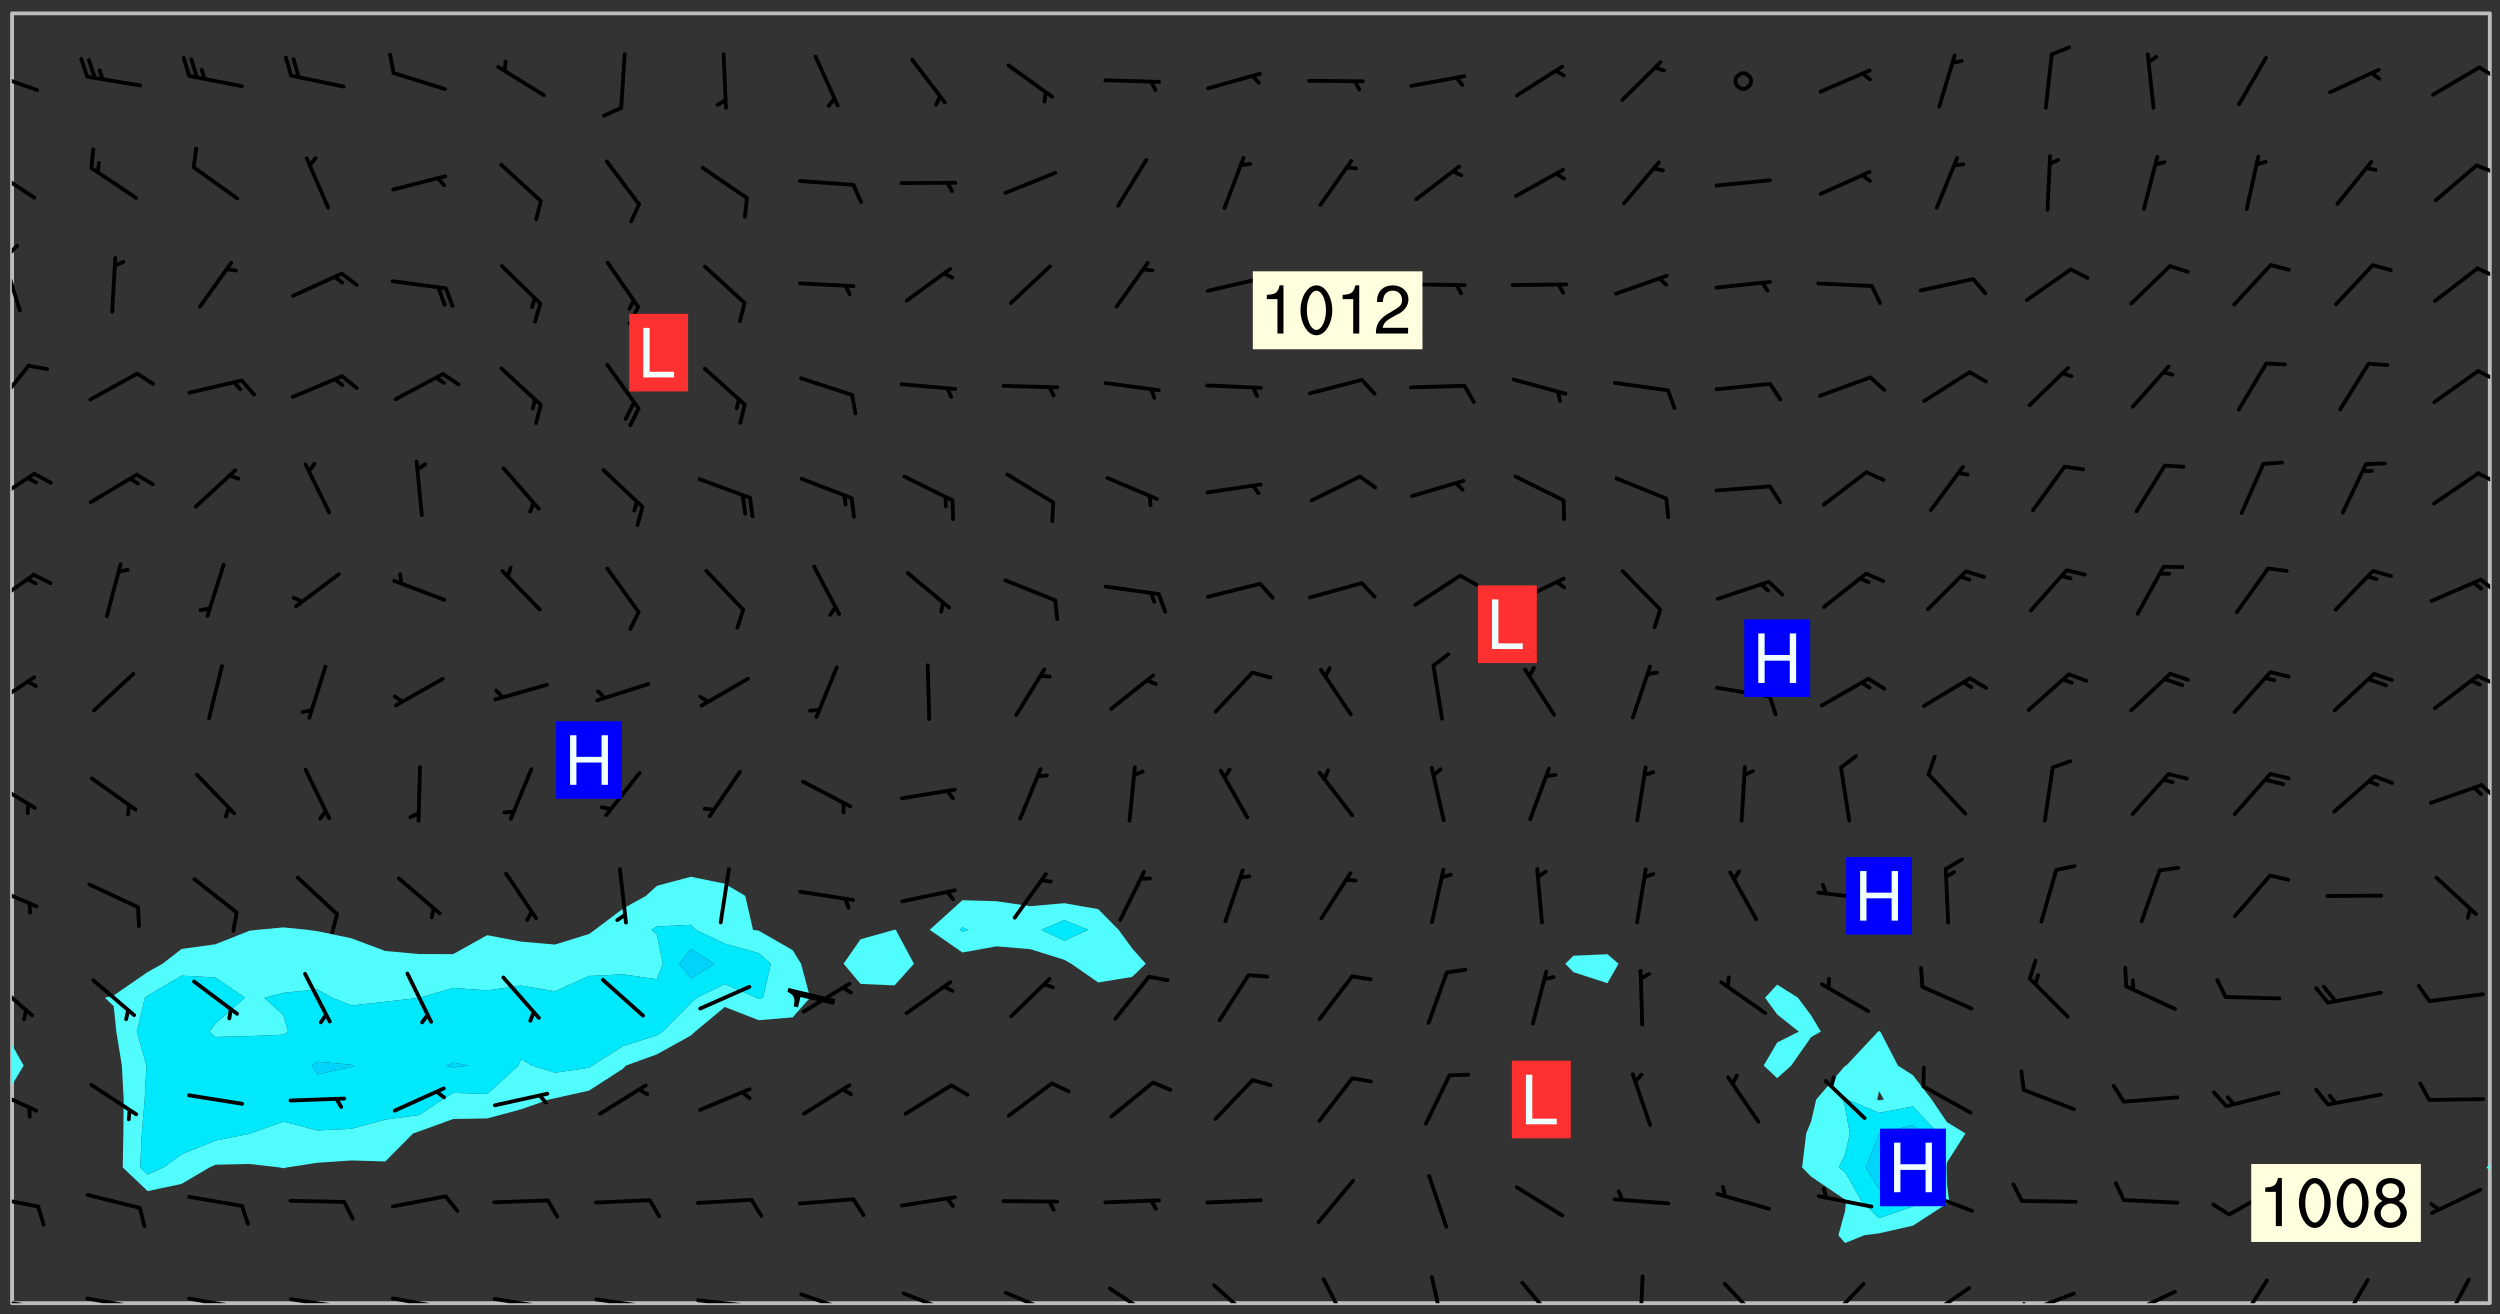 <svg xmlns="http://www.w3.org/2000/svg" role="img" xmlns:xlink="http://www.w3.org/1999/xlink" viewBox="142.45 309.95 326.84 171.84"><rect x="142.45" y="309.95" width="326.84" height="171.84" fill="#333333" stroke="none"/><defs><clipPath id="clip2"><path d="M 144 451 L 145 451 L 145 480.328 L 144 480.328 Z M 144 451"/></clipPath><clipPath id="clip3"><path d="M 144 311.672 L 145 311.672 L 145 447 L 144 447 Z M 144 311.672"/></clipPath><clipPath id="clip4"><path d="M 144 311.672 L 468 311.672 L 468 480.328 L 144 480.328 Z M 144 311.672"/></clipPath><clipPath id="clip5"><path d="M 467 463 L 468 463 L 468 480.328 L 467 480.328 Z M 467 463"/></clipPath><clipPath id="clip6"><path d="M 467 311.672 L 468 311.672 L 468 463 L 467 463 Z M 467 311.672"/></clipPath><clipPath id="clip7"><path d="M 144 479 L 148 479 L 148 480.328 L 144 480.328 Z M 144 479"/></clipPath><clipPath id="clip8"><path d="M 147 480 L 149 480 L 149 480.328 L 147 480.328 Z M 147 480"/></clipPath><clipPath id="clip9"><path d="M 153 479 L 162 479 L 162 480.328 L 153 480.328 Z M 153 479"/></clipPath><clipPath id="clip10"><path d="M 160 480 L 162 480 L 162 480.328 L 160 480.328 Z M 160 480"/></clipPath><clipPath id="clip11"><path d="M 166 479 L 175 479 L 175 480.328 L 166 480.328 Z M 166 479"/></clipPath><clipPath id="clip12"><path d="M 173 480 L 176 480 L 176 480.328 L 173 480.328 Z M 173 480"/></clipPath><clipPath id="clip13"><path d="M 180 479 L 188 479 L 188 480.328 L 180 480.328 Z M 180 479"/></clipPath><clipPath id="clip14"><path d="M 187 480 L 189 480 L 189 480.328 L 187 480.328 Z M 187 480"/></clipPath><clipPath id="clip15"><path d="M 193 479 L 201 479 L 201 480.328 L 193 480.328 Z M 193 479"/></clipPath><clipPath id="clip16"><path d="M 200 480 L 202 480 L 202 480.328 L 200 480.328 Z M 200 480"/></clipPath><clipPath id="clip17"><path d="M 206 479 L 215 479 L 215 480.328 L 206 480.328 Z M 206 479"/></clipPath><clipPath id="clip18"><path d="M 213 480 L 216 480 L 216 480.328 L 213 480.328 Z M 213 480"/></clipPath><clipPath id="clip19"><path d="M 220 479 L 228 479 L 228 480.328 L 220 480.328 Z M 220 479"/></clipPath><clipPath id="clip20"><path d="M 227 480 L 229 480 L 229 480.328 L 227 480.328 Z M 227 480"/></clipPath><clipPath id="clip21"><path d="M 233 479 L 241 479 L 241 480.328 L 233 480.328 Z M 233 479"/></clipPath><clipPath id="clip22"><path d="M 240 480 L 242 480 L 242 480.328 L 240 480.328 Z M 240 480"/></clipPath><clipPath id="clip23"><path d="M 246 478 L 255 478 L 255 480.328 L 246 480.328 Z M 246 478"/></clipPath><clipPath id="clip24"><path d="M 260 478 L 268 478 L 268 480.328 L 260 480.328 Z M 260 478"/></clipPath><clipPath id="clip25"><path d="M 273 478 L 281 478 L 281 480.328 L 273 480.328 Z M 273 478"/></clipPath><clipPath id="clip26"><path d="M 287 478 L 294 478 L 294 480.328 L 287 480.328 Z M 287 478"/></clipPath><clipPath id="clip27"><path d="M 300 477 L 307 477 L 307 480.328 L 300 480.328 Z M 300 477"/></clipPath><clipPath id="clip28"><path d="M 315 476 L 319 476 L 319 480.328 L 315 480.328 Z M 315 476"/></clipPath><clipPath id="clip29"><path d="M 329 476 L 332 476 L 332 480.328 L 329 480.328 Z M 329 476"/></clipPath><clipPath id="clip30"><path d="M 341 477 L 347 477 L 347 480.328 L 341 480.328 Z M 341 477"/></clipPath><clipPath id="clip31"><path d="M 356 476 L 358 476 L 358 480.328 L 356 480.328 Z M 356 476"/></clipPath><clipPath id="clip32"><path d="M 367 477 L 374 477 L 374 480.328 L 367 480.328 Z M 367 477"/></clipPath><clipPath id="clip33"><path d="M 381 477 L 387 477 L 387 480.328 L 381 480.328 Z M 381 477"/></clipPath><clipPath id="clip34"><path d="M 393 478 L 401 478 L 401 480.328 L 393 480.328 Z M 393 478"/></clipPath><clipPath id="clip35"><path d="M 393 480 L 396 480 L 396 480.328 L 393 480.328 Z M 393 480"/></clipPath><clipPath id="clip36"><path d="M 406 478 L 414 478 L 414 480.328 L 406 480.328 Z M 406 478"/></clipPath><clipPath id="clip37"><path d="M 406 480 L 409 480 L 409 480.328 L 406 480.328 Z M 406 480"/></clipPath><clipPath id="clip38"><path d="M 420 478 L 428 478 L 428 480.328 L 420 480.328 Z M 420 478"/></clipPath><clipPath id="clip39"><path d="M 420 480 L 422 480 L 422 480.328 L 420 480.328 Z M 420 480"/></clipPath><clipPath id="clip40"><path d="M 434 477 L 440 477 L 440 480.328 L 434 480.328 Z M 434 477"/></clipPath><clipPath id="clip41"><path d="M 448 477 L 453 477 L 453 480.328 L 448 480.328 Z M 448 477"/></clipPath><clipPath id="clip42"><path d="M 461 476 L 466 476 L 466 480.328 L 461 480.328 Z M 461 476"/></clipPath><clipPath id="clip43"><path d="M 144 466 L 148 466 L 148 468 L 144 468 Z M 144 466"/></clipPath><clipPath id="clip44"><path d="M 144 451 L 148 451 L 148 456 L 144 456 Z M 144 451"/></clipPath><clipPath id="clip45"><path d="M 144 437 L 147 437 L 147 443 L 144 443 Z M 144 437"/></clipPath><clipPath id="clip46"><path d="M 144 425 L 148 425 L 148 429 L 144 429 Z M 144 425"/></clipPath><clipPath id="clip47"><path d="M 144 411 L 148 411 L 148 416 L 144 416 Z M 144 411"/></clipPath><clipPath id="clip48"><path d="M 466 412 L 468 412 L 468 415 L 466 415 Z M 466 412"/></clipPath><clipPath id="clip49"><path d="M 144 398 L 148 398 L 148 403 L 144 403 Z M 144 398"/></clipPath><clipPath id="clip50"><path d="M 466 398 L 468 398 L 468 400 L 466 400 Z M 466 398"/></clipPath><clipPath id="clip51"><path d="M 144 384 L 148 384 L 148 390 L 144 390 Z M 144 384"/></clipPath><clipPath id="clip52"><path d="M 466 385 L 468 385 L 468 388 L 466 388 Z M 466 385"/></clipPath><clipPath id="clip53"><path d="M 144 371 L 148 371 L 148 376 L 144 376 Z M 144 371"/></clipPath><clipPath id="clip54"><path d="M 466 371 L 468 371 L 468 374 L 466 374 Z M 466 371"/></clipPath><clipPath id="clip55"><path d="M 144 357 L 147 357 L 147 364 L 144 364 Z M 144 357"/></clipPath><clipPath id="clip56"><path d="M 466 358 L 468 358 L 468 360 L 466 360 Z M 466 358"/></clipPath><clipPath id="clip57"><path d="M 144 343 L 146 343 L 146 351 L 144 351 Z M 144 343"/></clipPath><clipPath id="clip58"><path d="M 144 341 L 145 341 L 145 345 L 144 345 Z M 144 341"/></clipPath><clipPath id="clip59"><path d="M 466 344 L 468 344 L 468 347 L 466 347 Z M 466 344"/></clipPath><clipPath id="clip60"><path d="M 144 331 L 148 331 L 148 337 L 144 337 Z M 144 331"/></clipPath><clipPath id="clip61"><path d="M 465 331 L 468 331 L 468 333 L 465 333 Z M 465 331"/></clipPath><clipPath id="clip62"><path d="M 144 319 L 148 319 L 148 322 L 144 322 Z M 144 319"/></clipPath><clipPath id="clip63"><path d="M 466 318 L 468 318 L 468 321 L 466 321 Z M 466 318"/></clipPath><g id="surface1748" clip-path="url(#clip1)"><path fill="#fff" fill-opacity="0" fill-rule="evenodd" d="M 0 0 L 1000 0 L 1000 1000 L 0 1000 Z M 0 0"/><path fill="#d3d3d3" fill-opacity="0" fill-rule="evenodd" d="M162.152 355.867L161.918 356.16 161.977 356.395 162.094 356.566 162.27 356.801 162.562 357.148 162.676 357.207 162.793 357.035 162.852 356.801 163.027 356.625 163.492 356.449 164.191 356.449 164.426 356.742 164.715 357.559 164.773 357.734 164.949 357.965 165.301 358.199 166 358.898 166.172 359.074 166.406 359.422 166.641 359.832 166.93 360.414 167.34 360.879 167.57 361.113 167.805 361.289 167.922 361.52 168.098 361.812 168.27 362.977 168.27 363.211 168.328 363.5 168.387 363.617 168.504 363.734 168.852 364.145 168.969 364.316 169.145 364.492 169.32 364.727 169.438 364.898 169.609 365.25 169.668 365.484 169.902 365.891 170.137 365.832 169.961 366.008 169.902 366.938 169.32 366.938 169.086 366.824 168.738 366.938 168.621 367.055 168.562 367.348 168.504 367.523 168.387 367.695 167.922 367.988 167.863 368.223 167.805 368.336 167.805 368.98 167.863 369.152 167.863 369.562 167.922 369.621 167.922 370.027 167.98 370.434 168.098 370.609 168.156 370.668 168.387 371.309 168.328 371.602 168.328 372.301 168.27 372.883 168.27 373.117 168.211 373.348 168.156 373.699 168.156 375.621 168.211 375.738 168.637 375.738 168.27 375.855 168.246 376.207 169.137 377.375 170.879 377.914 172.219 378.273 172.219 378.812 172.309 379.621 172.844 380.336 174.363 380.605 175.254 380.52 175.344 381.684 175.879 381.863 177.039 381.684 179.094 380.699 180.254 380.336 182.133 380.16 183.828 379.98 183.648 380.699 182.133 380.785 180.883 380.875 180.078 381.145 179.004 381.953 179.273 382.672 179.809 383.57 179.629 384.195 179.363 385.004 179.629 386.082 180.254 386.98 181.059 387.16 182.309 386.98 182.043 387.703 182.141 388.207 182.195 388.5 182.195 388.672 182.254 388.965 182.254 389.371 182.43 389.488 182.781 389.605 183.188 389.605 183.48 389.43 183.594 389.312 183.652 389.195 183.77 388.965 183.828 388.789 184.18 388.324 184.41 388.148 184.586 388.09 184.762 388.148 184.82 388.324 184.938 389.312 184.992 389.781 185.051 389.953 185.168 390.188 185.344 390.246 186.16 390.305 186.449 390.305 186.566 390.539 186.625 390.945 186.684 391.297 186.684 392.402 186.801 392.695 186.918 393.043 187.207 393.742 187.383 394.094 187.965 394.848 188.316 395.023 188.488 395.082 188.957 395.316 189.598 395.781 189.945 396.016 190.238 396.191 190.531 396.246 190.762 396.309 191.578 396.656 191.871 396.832 191.984 397.004 192.336 397.355 192.453 397.531 192.977 398.172 192.977 398.461 193.035 398.812 193.035 399.16 193.094 399.512 193.152 399.801 193.27 399.859 193.441 399.918 193.617 399.918 194.199 400.152 194.375 400.27 194.551 400.559 194.727 400.793 194.84 401.027 195.133 401.258 195.25 401.375 195.25 401.785 195.309 401.84 195.598 402.074 195.832 402.191 195.891 402.309 196.008 402.48 196.066 402.598 196.297 402.832 196.355 403.008 196.59 403.066 196.707 403.125 196.59 403.238 196.531 403.355 196.531 403.473 196.414 403.766 196.297 404.055 196.297 404.637 196.473 404.754 196.59 404.812 196.648 404.93 196.766 405.047 196.879 405.105 197.055 405.453 197.113 405.805 197.172 406.211 197.172 406.387 197.113 406.562 196.996 407.262 196.996 407.434 197.113 407.609 197.406 407.902 197.812 407.902 197.988 408.02 198.105 408.191 198.223 408.484 198.223 408.719 197.695 408.719 197.465 408.484 197.23 408.484 197.055 408.543 196.996 409.242 197.055 409.59 197.172 409.766 197.348 410.176 197.465 410.406 197.754 410.875 197.93 410.93 198.453 410.93 198.688 410.988 199.445 411.629 199.504 411.922 199.504 412.156 199.562 412.215 199.793 412.562 199.793 412.914 199.676 413.086 199.676 413.379 199.969 413.668 200.262 413.844 200.434 413.902 200.727 414.078 201.02 414.195 201.602 414.602 201.891 414.836 202.184 415.012 202.402 415.172 202.418 415.184 202.648 415.359 203.289 415.883 203.465 416.117 203.582 416.293 203.758 416.469 203.871 416.641 203.871 417.281 203.988 417.457 204.457 417.574 205.039 417.691 205.273 417.75 205.504 417.863 205.797 417.98 205.91 418.039 206.496 418.391 206.785 418.562 206.961 418.625 207.137 418.68 207.312 418.738 208.012 419.09 208.301 419.266 208.535 419.32 208.824 419.496 209.059 419.613 209.699 420.02 209.992 420.137 210.164 420.195 210.398 420.254 210.809 420.312 211.039 420.371 211.273 420.488 211.332 420.66 210.922 420.836 211.391 420.895 211.449 421.188 211.562 421.422 211.738 421.477 211.973 421.535 212.148 421.594 212.555 421.711 213.195 421.945 213.312 422.117 213.371 422.352 213.371 422.527 213.312 422.645 213.254 423.051 213.488 423.285 213.605 423.344 213.953 423.461 214.594 423.691 214.77 423.809 215.059 423.926 215.234 424.102 215.469 424.566 216.051 425.672 216.227 425.848 216.574 426.023 216.75 426.141 217.102 426.258 218.148 426.781 218.383 426.84 218.848 426.953 219.141 427.012 219.605 427.188 220.363 427.77 220.598 428.004 220.945 428.469 221.121 428.645 221.41 428.879 222.227 429.578 222.52 429.754 222.809 430.043 223.102 430.219 223.395 430.508 224.09 431.148 224.266 431.324 224.559 431.559 224.848 431.793 225.316 432.082 225.957 432.664 226.305 432.898 226.539 433.191 226.887 433.539 227.238 434.004 228.172 434.996 228.52 435.402 228.637 435.578 228.871 435.637 228.984 435.754 229.629 435.93 229.859 436.043 230.094 436.102 230.387 436.277 230.617 436.395 231.551 437.094 231.957 437.5 232.191 437.676 232.598 437.852 232.832 437.969 233.648 438.316 233.996 438.551 234.23 438.668 234.523 438.957 234.754 439.074 235.512 439.426 235.863 439.598 236.094 439.656 236.387 439.773 236.621 439.832 237.492 440.008 238.309 440.008 238.777 440.238 238.949 440.297 239.824 440.996 240.289 441.113 240.582 441.172 240.758 441.23 240.988 441.289 241.457 441.348 241.805 441.406 242.156 441.465 242.562 441.523 242.855 441.523 243.027 441.582 243.027 441.812 243.203 441.988 243.496 441.988 243.844 442.047 244.195 442.105 244.895 442.223 245.535 442.223 246 441.988 246.293 441.812 246.465 441.695 246.875 441.523 247.164 441.348 248.098 440.883 248.566 440.59 249.09 440.297 249.555 440.125 250.02 439.949 251.07 439.484 251.359 439.367 251.77 439.25 252.059 439.133 252.586 438.957 254.102 438.258 254.684 437.91 254.973 437.852 255.266 437.793 255.613 437.676 256.488 437.445 256.84 437.328 256.953 437.328 257.188 437.27 258.062 437.035 258.297 436.977 259.109 436.977 259.461 436.918 260.277 436.801 260.449 436.742 260.801 436.688 261.094 436.629 261.324 436.57 262.141 436.395 262.316 436.336 262.664 436.336 262.898 436.277 263.363 436.16 264.121 435.988 264.355 435.93 264.703 435.93 265.113 435.812 265.402 435.754 266.688 435.695 266.977 435.695 267.387 435.637 267.617 435.578 267.793 435.578 268.668 435.461 269.074 435.461 269.484 435.344 269.832 435.344 270.184 435.23 271.055 435.172 272.805 435.172 273.852 435.461 274.262 435.578 274.551 435.695 274.902 435.812 275.191 435.93 276.242 436.102 276.531 436.16 276.824 436.16 277.117 436.219 277.289 436.277 277.699 436.336 277.871 436.395 277.988 436.453 278.105 436.453 278.223 436.512 278.574 436.57 278.688 436.57 279.098 436.637 281.02 437.031 282.945 437.426 284.465 437.875 286.16 438.594 288.305 439.398 289.91 438.68 291.34 437.875 292.5 436.797 293.75 436.348 296.785 435.629 298.66 435.27 300.805 433.922 303.039 432.668 305.539 431.41 307.234 430.961 309.02 430.781 310.18 430.512 310.805 431.051 312.145 430.781 312.859 429.793 313.844 428.449 314.289 428.27 315.094 427.91 316.969 427.371 318.754 426.922 320.004 426.652 321.164 426.562 322.863 426.473 324.824 426.203 326.074 426.113 326.613 426.113 327.238 426.023 328.129 426.023 330.273 425.844 332.684 425.664 335.273 425.574 336.969 425.754 338.578 425.844 340.008 426.203 341.168 426.922 343.043 427.91 344.203 429.438 344.469 430.152 345.098 430.242 345.453 431.141 345.988 431.68 346.523 433.207 347.598 433.566 348.133 433.566 347.328 434.102 347.418 435.809 348.133 438.504 349.023 439.309 349.918 440.297 350.633 441.555 352.418 442.094 353.938 441.914 354.293 443.258 355.902 442.453 356.883 441.914 357.152 442.184 357.469 441.969 357.688 441.824 358.488 442.273 358.938 441.914 359.293 441.914 359.828 441.645 360.367 440.926 360.902 440.656 361.527 439.668 362.688 440.117 363.527 440.488 364.922 441.105 366.617 440.926 368.223 440.926 370.008 441.016 370.188 439.309 370.723 437.965 371.527 438.234 372.02 439.082 372.422 439.488 372.332 440.027 372.332 440.387 373.047 440.836 373.758 440.566 375.188 440.566 375.547 441.555 375.992 442.812 376.707 444.156 377.957 444.785 379.652 445.414 380.367 445.234 380.547 444.695 381.527 444.605 381.977 444.965 382.062 446.223 381.797 446.852 381.262 447.031 381.262 447.57 381.977 448.555 382.242 449.094 383.227 450.082 384.027 451.16 383.762 451.52 383.672 452.418 383.047 454.75 382.691 456.816 382.602 458.609 382.422 459.328 382.332 459.867 382.332 461.305 381.352 463.188 380.992 464.895 380.457 465.793 379.652 466.961 379.387 467.5 381.441 468.754 381.527 469.113 381.172 469.652 381.082 469.473 381.082 470.281 381.172 471.719 380.727 472.434 379.652 472.527 379.387 473.242 379.922 474.141 380.727 474.859 381.887 475.668 383.227 475.938 383.672 476.297 383.316 476.746 381.527 476.656 380.277 476.207 379.562 475.488 378.938 475.398 378.762 478.988 378.574 480.297 467.934 480.297 467.934 311.703 412.664 311.703 412.664 360.785 413.426 360.91 416.715 361.453 418.738 364.289 418.738 367.043 421.09 367.375 423.438 367.707 427.488 367.707 426.109 371.867 424.086 372.574 422.062 373.277 421.52 373.621 418.926 375.238 418.738 375.355 416.715 373.277 415.984 370.535 413.312 368.457 411.938 364.957 411.871 364.875 409.914 362.203 412.664 360.785 412.664 311.703 294.422 311.703 294.422 403.117 294.539 403.148 294.672 403.16 294.746 403.234 294.852 403.281 294.941 403.34 295.027 403.398 295.117 403.457 295.414 403.754 295.473 403.844 295.504 403.961 295.531 404.078 295.547 404.215 295.516 404.332 295.457 404.422 295.398 404.508 295.355 404.613 295.309 404.715 295.281 404.836 295.281 404.98 295.457 405.25 295.605 405.398 295.68 405.484 295.754 405.559 295.797 405.664 295.859 405.754 295.918 405.84 295.961 405.945 296.02 406.035 296.066 406.137 296.109 406.242 296.168 406.328 296.285 406.508 296.359 406.582 296.422 406.668 296.48 406.758 296.523 406.863 296.582 406.953 296.641 407.039 296.703 407.129 296.762 407.219 296.805 407.32 296.922 407.5 296.996 407.574 297.055 407.66 297.129 407.734 297.219 407.793 297.324 407.84 297.473 407.84 297.605 407.824 297.738 407.84 297.84 407.793 297.914 407.719 297.961 407.617 297.945 407.484 297.945 407.336 297.898 407.23 297.871 407.113 297.824 407.012 297.797 406.891 297.754 406.789 297.691 406.699 297.648 406.598 297.605 406.492 297.574 406.375 297.559 406.242 297.547 406.105 297.633 406.047 297.691 405.961 297.812 405.93 297.855 406.035 297.871 406.168 297.871 406.285 297.93 406.387 297.988 406.477 298.078 406.535 298.227 406.684 298.285 406.773 298.328 406.879 298.316 406.98 298.402 407.039 298.508 407.086 298.594 407.145 298.684 407.203 298.758 407.277 298.641 407.305 298.535 407.352 298.449 407.41 298.375 407.484 298.316 407.574 298.254 407.66 298.227 407.781 298.18 407.883 298.137 407.988 298.105 408.105 298.094 408.238 298.078 408.371 298.078 408.52 298.105 408.637 298.152 408.742 298.195 408.844 298.254 408.934 298.328 409.008 298.418 409.066 298.492 409.141 298.582 409.199 298.641 409.289 298.684 409.395 298.73 409.496 298.848 409.527 298.98 409.543 299.129 409.543 299.246 409.512 299.352 409.555 299.395 409.66 299.441 409.762 299.469 409.883 299.5 410 299.527 410.117 299.559 410.238 299.586 410.355 299.691 410.398 299.793 410.445 299.926 410.43 300.074 410.578 300.137 410.664 300.211 410.738 300.281 410.812 300.371 410.875 300.477 410.918 300.578 410.961 300.695 410.992 300.832 411.008 300.949 410.977 301.023 410.902 301.051 410.785 301.039 410.652 301.008 410.531 300.98 410.414 301.023 410.309 301.141 410.309 301.23 410.371 301.348 410.398 301.496 410.398 301.629 410.414 301.777 410.414 301.91 410.43 302.043 410.414 302.191 410.414 302.324 410.398 302.457 410.387 302.594 410.398 302.711 410.371 302.844 410.355 303.035 410.297 302.977 410.473 302.961 410.605 302.934 410.727 302.918 410.859 302.859 410.945 302.727 410.961 302.621 411.008 302.516 411.051 302.398 411.082 302.281 411.109 302.016 411.141 301.867 411.141 301.734 411.156 301.66 411.23 301.719 411.316 301.867 411.465 301.984 411.645 302.059 411.715 302.148 411.777 302.238 411.836 302.324 411.895 302.414 411.953 302.516 411.996 302.621 412.059 302.727 412.102 302.812 412.16 302.918 412.207 303.02 412.25 303.199 412.367 303.258 412.457 303.215 412.559 303.168 412.664 303.184 412.797 303.406 413.02 303.465 413.109 303.508 413.211 303.539 413.332 303.582 413.434 303.598 413.566 303.629 413.684 303.641 413.82 303.672 413.938 303.82 414.086 303.922 414.129 304.027 414.172 304.145 414.203 304.277 414.219 304.414 414.234 304.531 414.234 304.648 414.203 304.738 414.145 304.781 414.039 304.828 413.938 304.871 413.832 304.902 413.715 304.914 413.582 304.914 413.434 304.902 413.301 304.887 413.168 304.855 413.051 304.812 412.945 304.766 412.84 304.723 412.738 304.68 412.633 304.664 412.5 304.68 412.367 304.707 412.25 304.738 412.133 304.766 412.012 304.812 411.91 304.902 411.852 304.988 411.789 305.062 411.715 305.152 411.656 305.375 411.434 305.434 411.348 305.508 411.273 305.625 411.094 305.684 411.008 305.684 410.859 305.609 410.785 305.508 410.738 305.402 410.695 305.301 410.652 305.242 410.562 305.195 410.457 305.168 410.34 305.258 410.281 305.375 410.25 305.477 410.207 305.656 410.09 305.805 409.941 305.816 409.809 305.805 409.703 305.715 409.645 305.582 409.66 305.434 409.66 305.301 409.676 305.168 409.66 305.047 409.629 304.961 409.57 304.887 409.496 304.828 409.406 304.766 409.32 304.648 409.141 304.59 409.055 304.621 408.934 304.707 408.875 304.828 408.844 304.887 408.758 304.887 408.637 304.855 408.52 304.797 408.43 304.738 408.344 304.691 408.238 304.664 408.121 304.648 407.988 304.707 407.898 304.781 407.824 304.871 407.766 304.988 407.586 305.062 407.512 305.121 407.426 305.27 407.277 305.391 407.246 305.523 407.23 305.656 407.246 305.73 407.32 305.773 407.426 305.789 407.559 305.758 407.676 305.641 407.707 305.508 407.719 305.359 407.867 305.316 407.973 305.27 408.074 305.242 408.195 305.211 408.312 305.211 408.461 305.242 408.578 305.285 408.684 305.344 408.773 305.418 408.844 305.492 408.918 305.609 408.949 305.73 408.977 305.848 408.949 305.98 408.934 306.098 408.934 306.188 408.992 306.262 409.066 306.309 409.172 306.367 409.258 306.469 409.305 306.602 409.32 306.707 409.363 306.793 409.422 306.781 409.527 306.707 409.602 306.527 409.719 306.469 409.809 306.379 409.867 306.309 409.941 306.234 410.016 306.172 410.105 306.145 410.223 306.129 410.355 306.145 410.488 306.129 410.621 306.129 410.77 306.145 410.902 306.172 411.02 306.203 411.141 306.277 411.215 306.367 411.273 306.453 411.332 306.543 411.391 306.66 411.422 306.66 411.508 306.559 411.555 306.469 411.613 306.203 411.645 306.086 411.672 305.938 411.672 305.832 411.715 305.73 411.762 305.672 411.852 305.609 412.086 305.598 412.219 305.566 412.34 305.551 412.473 305.551 412.766 305.539 412.898 305.551 413.035 305.566 413.168 305.699 413.184 305.832 413.195 305.953 413.227 306.039 413.285 306.113 413.359 306.16 413.465 306.203 413.566 306.219 413.699 306.219 414.145 306.203 414.277 306.203 414.723 306.234 414.988 306.262 415.105 306.277 415.238 306.309 415.355 306.395 415.566 306.426 415.832 306.426 415.98 306.395 416.098 306.367 416.215 306.336 416.336 306.309 416.453 306.277 416.57 306.246 416.691 306.234 416.824 306.219 416.957 306.309 417.016 306.426 416.984 306.527 417 306.574 417.105 306.543 417.371 306.543 417.812 306.5 417.918 306.453 418.023 306.41 418.125 306.367 418.23 306.309 418.316 306.277 418.438 306.234 418.555 306.203 418.672 306.188 418.805 306.203 418.938 306.262 419.027 306.367 419.074 306.453 419.133 306.512 419.219 306.5 419.355 306.469 419.473 306.426 419.574 306.426 420.02 306.41 420.152 306.41 420.301 306.379 420.418 306.336 420.523 306.309 420.641 306.262 420.746 306.219 420.848 306.188 420.969 306.16 421.086 306.129 421.219 306.098 421.336 306.07 421.453 306.027 421.559 305.996 421.676 305.965 421.797 305.953 421.93 305.938 422.062 305.938 422.359 305.965 422.477 305.965 422.625 306.012 423.023 306.039 423.141 306.098 423.23 306.219 423.262 306.367 423.262 306.5 423.246 306.559 423.336 306.559 423.453 306.5 423.543 306.41 423.602 306.309 423.645 306.203 423.691 306.113 423.75 306.027 423.809 305.891 423.824 305.773 423.793 305.641 423.777 305.539 423.824 305.477 423.91 305.465 424.047 305.449 424.18 305.418 424.297 305.391 424.414 305.375 424.547 305.344 424.668 305.344 424.965 305.359 425.098 305.391 425.215 305.391 425.363 305.402 425.496 305.402 425.645 305.375 425.762 305.328 425.863 305.301 425.984 305.27 426.102 305.211 426.191 305.137 426.266 305.035 426.309 304.93 426.355 304.812 426.383 304.691 426.414 304.59 426.367 304.648 426.281 304.754 426.234 304.781 426.117 304.812 426 304.84 425.879 304.871 425.762 304.871 425.613 304.887 425.48 304.855 425.363 304.812 425.258 304.707 425.273 304.633 425.348 304.531 425.391 304.441 425.453 304.367 425.527 304.324 425.629 304.309 425.762 304.277 425.879 304.25 426 304.219 426.117 304.191 426.234 304.16 426.355 304.133 426.473 304.102 426.59 304.059 426.695 303.969 426.754 303.879 426.754 303.762 426.723 303.73 426.637 303.746 426.5 303.715 426.383 303.715 426.234 303.703 426.102 303.703 425.953 303.641 425.719 303.613 425.598 303.57 425.496 303.523 425.391 303.465 425.305 303.406 425.215 303.363 425.109 303.301 425.023 303.152 424.875 303.082 424.801 302.977 424.754 302.871 424.711 302.77 424.668 302.473 424.371 302.383 424.297 302.297 424.238 302.191 424.195 302.102 424.133 302.016 424.074 301.91 424.031 301.82 423.973 301.734 423.91 301.66 423.84 301.555 423.793 301.469 423.734 301.363 423.691 301.273 423.629 301.172 423.586 301.066 423.543 300.98 423.484 300.875 423.438 300.77 423.395 300.668 423.348 300.578 423.289 300.477 423.246 300.371 423.203 300.281 423.141 300.164 423.113 300.031 423.098 299.898 423.113 299.75 423.113 299.617 423.129 299.5 423.098 299.41 423.039 299.336 422.965 299.246 422.906 299.145 422.859 298.996 422.859 298.875 422.832 298.773 422.789 298.699 422.715 298.582 422.535 298.492 422.477 298.391 422.434 298.301 422.371 298.195 422.328 298.105 422.27 298.02 422.211 297.914 422.164 297.855 422.078 297.797 421.988 297.754 421.883 297.707 421.781 297.633 421.707 297.547 421.648 297.473 421.574 297.383 421.516 297.16 421.293 297.117 421.188 297.086 420.922 297.191 420.879 297.336 420.879 297.441 420.922 297.516 420.996 297.605 421.055 297.691 421.113 297.797 421.16 297.887 421.219 298.035 421.367 298.105 421.441 298.254 421.59 298.316 421.676 298.391 421.75 298.477 421.809 298.551 421.883 298.641 421.945 298.73 422.004 298.816 422.062 299.086 422.238 299.188 422.285 299.293 422.328 299.395 422.371 299.441 422.297 299.5 422.211 299.574 422.137 299.645 422.062 299.75 422.105 299.824 422.18 299.883 422.27 299.926 422.371 299.973 422.477 300.016 422.582 300.137 422.609 300.254 422.582 300.328 422.492 300.371 422.387 300.43 422.297 300.504 422.223 300.609 422.18 300.727 422.152 300.859 422.164 300.949 422.223 301.098 422.371 301.156 422.461 301.199 422.566 301.246 422.668 301.289 422.773 301.332 422.875 301.438 422.922 301.543 422.965 301.676 422.98 301.762 422.922 301.82 422.832 301.895 422.758 302 422.715 302.117 422.742 302.223 422.789 302.324 422.832 302.43 422.875 302.531 422.922 302.711 423.039 302.711 423.156 302.695 423.289 302.711 423.422 302.727 423.559 302.785 423.645 302.887 423.691 303.008 423.719 303.125 423.75 303.273 423.75 303.391 423.719 303.449 423.629 303.629 423.512 303.688 423.422 303.762 423.348 303.82 423.262 303.938 423.082 304.117 422.965 304.234 422.996 304.324 423.055 304.367 423.129 304.352 423.262 304.352 423.379 304.441 423.438 304.59 423.438 304.723 423.422 304.855 423.41 305.121 423.379 305.227 423.336 305.344 423.305 305.465 423.277 305.539 423.203 305.609 423.129 305.672 423.039 305.656 422.934 305.609 422.832 305.508 422.789 305.402 422.773 305.285 422.801 305.02 422.832 304.871 422.832 304.797 422.758 304.707 422.699 304.59 422.668 304.473 422.641 304.34 422.625 304.191 422.625 304.059 422.641 303.762 422.641 303.656 422.594 303.508 422.445 303.465 422.344 303.406 422.254 303.629 422.031 303.715 421.973 303.82 421.93 303.938 421.898 304.07 421.883 304.203 421.898 304.34 421.914 304.441 421.957 304.574 421.945 304.664 421.883 304.766 421.84 304.828 421.75 304.781 421.648 304.691 421.59 304.574 421.559 304.473 421.516 304.414 421.426 304.352 421.336 304.352 421.219 304.367 421.086 304.473 421.039 304.547 420.969 304.547 420.848 304.457 420.789 304.426 420.672 304.516 420.613 304.59 420.539 304.633 420.434 304.691 420.344 304.738 420.242 304.754 420.109 304.754 419.961 304.707 419.855 304.664 419.754 304.574 419.695 304.441 419.68 304.34 419.637 304.203 419.621 304.086 419.59 303.641 419.59 303.508 419.574 303.375 419.562 303.242 419.547 303.125 419.516 302.977 419.516 302.844 419.5 302.711 419.488 302.445 419.457 302.324 419.414 302.238 419.355 302.164 419.281 302.164 419.133 302.176 419 302.281 418.953 302.383 418.91 302.516 418.895 302.668 418.895 302.801 418.879 303.094 418.879 303.215 418.91 303.316 418.953 303.406 419.012 303.641 419.074 303.762 419.027 303.852 418.969 303.953 418.926 304.086 418.91 304.191 418.953 304.293 419 304.426 419.012 304.547 418.984 304.691 418.984 304.812 418.953 304.93 418.926 305.035 418.879 305.109 418.805 305.195 418.746 305.344 418.598 305.402 418.512 305.449 418.406 305.477 418.289 305.492 418.184 305.391 418.141 305.301 418.082 305.184 418.051 305.078 418.008 304.988 417.945 304.914 417.859 304.84 417.785 304.738 417.742 304.633 417.695 304.531 417.652 304.473 417.562 304.426 417.461 304.34 417.25 304.277 417.164 304.219 417.074 304.145 417 304.059 416.941 303.789 416.941 303.672 416.973 303.582 417.031 303.48 417.074 303.348 417.09 303.242 417.074 303.215 416.957 303.152 416.867 303.035 416.836 302.934 416.793 302.785 416.645 302.754 416.527 302.738 416.422 302.812 416.348 302.992 416.23 303.109 416.203 303.227 416.172 303.363 416.188 303.465 416.23 303.57 416.273 303.672 416.32 303.777 416.363 303.895 416.395 304.027 416.41 304.145 416.438 304.277 416.453 304.383 416.438 304.473 416.379 304.398 416.305 304.293 416.262 304.219 416.188 304.145 416.098 303.996 415.949 303.91 415.891 303.82 415.832 303.746 415.758 303.656 415.699 303.555 415.652 303.434 415.625 303.332 415.578 303.227 415.535 303.109 415.504 303.008 415.461 302.887 415.43 302.738 415.43 302.621 415.461 302.516 415.504 302.43 415.566 302.25 415.684 302.164 415.742 302.074 415.801 301.969 415.848 301.883 415.906 301.777 415.949 301.676 415.992 301.57 416.039 301.496 416.113 301.438 416.203 301.379 416.289 301.332 416.395 301.273 416.48 301.199 416.555 301.066 416.543 300.949 416.512 300.832 416.512 300.758 416.586 300.668 416.645 300.594 416.719 300.504 416.777 300.418 416.836 300.312 416.883 300.211 416.926 300.074 416.941 299.973 416.898 299.824 416.75 299.719 416.703 299.633 416.703 299.527 416.75 299.426 416.793 299.305 416.824 299.188 416.793 299.113 416.719 299.113 416.602 299.145 416.48 299.219 416.41 299.277 416.32 299.352 416.246 299.469 416.215 299.574 416.172 299.867 416.172 300 416.156 300.137 416.141 300.238 416.098 300.328 416.039 300.43 415.992 300.52 415.934 300.652 415.922 300.742 415.98 300.875 415.992 300.965 415.934 301.051 415.875 301.156 415.832 301.246 415.773 301.332 415.711 301.422 415.652 301.57 415.504 301.629 415.418 301.688 415.328 301.793 415.285 301.926 415.27 302.043 415.297 302.164 415.328 302.223 415.27 302.281 415.18 302.312 414.914 302.34 414.797 302.445 414.809 302.578 414.824 302.68 414.781 302.77 414.723 302.828 414.633 302.902 414.559 302.961 414.469 303.008 414.367 303.02 414.234 303.008 414.102 302.961 413.996 302.812 413.848 302.754 413.758 302.695 413.672 302.652 413.566 302.652 413.121 302.668 412.988 302.668 412.84 302.68 412.707 302.621 412.648 302.531 412.707 302.43 412.664 302.25 412.547 302.164 412.488 302.102 412.398 302.043 412.309 301.969 412.234 301.883 412.176 301.762 412.207 301.66 412.219 301.555 412.266 301.469 412.324 301.363 412.367 301.215 412.516 301.125 412.574 301.039 412.633 300.949 412.695 300.844 412.738 300.711 412.754 300.711 412.633 300.816 412.59 300.934 412.559 301.008 412.488 301.051 412.383 301.051 412.234 301.023 412.117 300.875 411.969 300.742 411.953 300.594 411.953 300.477 411.984 300.371 412.027 300.27 412.07 300.18 412.133 300.062 412.16 299.988 412.086 300 411.953 299.957 411.852 299.914 411.746 299.824 411.688 299.707 411.715 299.586 411.746 299.469 411.777 299.367 411.82 299.246 411.852 299.145 411.895 299.039 411.938 298.949 411.996 298.848 412.012 298.848 411.895 298.863 411.762 298.805 411.672 298.73 411.715 298.582 411.863 298.523 411.953 298.449 412.027 298.402 412.133 298.359 412.234 298.285 412.309 298.227 412.398 298.152 412.473 298.094 412.559 298.02 412.633 297.93 412.695 297.855 412.766 297.781 412.84 297.68 412.855 297.547 412.871 297.441 412.828 297.441 412.707 297.59 412.559 297.633 412.457 297.691 412.367 297.738 412.266 297.781 412.16 297.84 412.07 297.871 411.953 297.914 411.852 297.945 411.73 297.973 411.613 298.02 411.508 298.062 411.406 298.105 411.301 298.18 411.23 298.27 411.168 298.359 411.109 298.461 411.066 298.758 411.066 299.023 411.035 299.129 410.992 299.055 410.918 298.938 410.887 298.832 410.844 298.742 410.785 298.641 410.738 298.551 410.68 298.449 410.637 298.344 410.594 298.254 410.531 298.168 410.473 298.062 410.43 297.961 410.387 297.84 410.355 297.723 410.324 297.621 410.281 297.5 410.25 297.398 410.207 297.309 410.148 297.266 410.043 297.25 409.91 297.352 409.867 297.484 409.852 297.621 409.867 297.754 409.852 297.855 409.809 297.914 409.719 297.93 409.613 297.84 409.555 297.766 409.48 297.664 409.438 297.574 409.379 297.426 409.23 297.383 409.125 297.367 408.992 297.367 408.699 297.309 408.609 297.219 408.551 297.145 408.477 297.102 408.371 297.07 408.254 297.012 408.164 296.938 408.09 296.82 408.062 296.746 407.988 296.656 407.93 296.566 407.867 296.48 407.809 296.406 407.734 296.348 407.648 296.301 407.543 296.215 407.484 296.066 407.336 295.871 407.277 295.738 407.293 295.637 407.336 295.562 407.41 295.516 407.512 295.473 407.617 295.414 407.707 295.355 407.793 295.059 408.09 294.969 408.148 294.883 408.148 294.82 408.062 294.777 407.957 294.809 407.84 294.867 407.75 294.895 407.633 294.883 407.5 294.793 407.438 294.688 407.484 294.57 407.512 294.453 407.543 294.184 407.719 294.082 407.766 293.965 407.793 293.859 407.84 293.77 407.898 293.668 407.941 293.609 407.855 293.562 407.75 293.578 407.617 293.625 407.512 293.695 407.438 293.77 407.367 293.828 407.277 293.828 407.129 293.785 407.023 293.547 407.023 293.445 407.07 293.414 407.188 293.387 407.305 293.355 407.426 293.281 407.469 293.148 407.484 293.074 407.438 293.031 407.336 292.988 407.23 292.941 407.129 292.898 407.023 292.777 407.055 292.676 407.098 292.543 407.113 292.426 407.145 292.32 407.188 292.23 407.246 292.129 407.293 292.008 407.32 291.875 407.336 291.773 407.293 291.715 407.203 291.668 407.098 291.625 406.996 291.582 406.891 291.582 406.773 291.641 406.684 291.727 406.625 291.906 406.508 292.008 406.461 292.113 406.418 292.219 406.359 292.32 406.316 292.41 406.254 292.512 406.211 292.617 406.152 292.719 406.105 292.809 406.047 292.914 406.004 293.016 405.961 293.105 405.898 293.207 405.855 293.344 405.84 293.461 405.871 293.562 405.914 293.684 405.945 293.785 405.988 293.891 406.035 293.992 406.078 294.098 406.121 294.199 406.168 294.305 406.211 294.406 406.254 294.512 406.301 294.598 406.359 294.703 406.402 294.82 406.434 294.926 406.477 295.027 406.523 295.117 406.582 295.223 406.625 295.324 406.668 295.43 406.715 295.547 406.742 295.648 406.789 295.77 406.816 295.918 406.816 296.004 406.758 296.02 406.656 296.078 406.566 296.051 406.449 295.977 406.375 295.859 406.195 295.785 406.121 295.695 406.047 295.516 405.93 295.43 405.871 295.324 405.828 295.223 405.781 294.953 405.605 294.895 405.516 294.82 405.441 294.762 405.352 294.719 405.25 294.688 405.133 294.672 404.996 294.672 404.434 294.66 404.301 294.645 404.168 294.613 404.051 294.598 403.918 294.586 403.785 294.555 403.664 294.332 403.441 294.273 403.355 294.258 403.25 294.289 403.133 294.422 403.117 294.422 311.703 172.992 311.703 172.992 313.156 172.934 313.391 172.582 314.441 172.41 314.965 172.293 315.312 172.117 315.723 172 315.895 171.766 316.188 171.535 316.246 171.184 316.246 171.066 316.305 170.836 316.711 170.836 317.004 170.953 317.18 171.184 317.41 171.301 317.645 171.941 318.402 172.234 318.867 172.41 319.102 172.641 319.453 172.875 319.801 173.516 320.617 173.691 321.082 173.863 321.492 173.98 322.188 174.156 322.656 174.273 324.055 174.332 324.52 174.332 325.395 174.449 326.441 174.449 331.223 174.391 331.688 174.039 332.969 173.863 333.492 173.75 333.902 173.398 334.832 172.934 336 172.699 336.582 172.582 336.758 172.41 337.105 172.234 337.512 171.883 338.328 171.824 338.621 171.711 338.914 171.594 339.203 171.535 339.379 171.418 340.254 171.359 340.66 171.301 340.777 171.242 340.953 171.184 341.125 170.953 341.652 170.836 341.824 170.836 342.059 170.719 342.293 170.66 342.465 170.484 343.051 170.484 343.34 170.426 343.516 170.426 343.809 170.367 343.922 170.309 344.449 170.309 344.621 170.254 344.855 170.254 347.477 170.078 348.293 169.961 348.469 169.785 348.703 169.668 348.875 169.555 349.109 168.969 350.043 168.738 350.332 168.445 350.797 168.27 351.031 167.98 351.383 167.629 352.082 167.516 352.312 167.34 352.723 167.164 352.953 166.758 353.48 165.941 354.18 165.648 354.352 165.359 354.586 165.184 354.703 165.008 354.879 164.484 355.285 163.957 355.461 163.785 355.637 163.551 355.691 162.91 355.867 162.152 355.867M174.363 386.891L173.289 387.34 173.648 388.234 174.898 387.52 175.344 386.98 174.363 386.891"/><path fill="#d3d3d3" fill-opacity="0" fill-rule="evenodd" d="M201.508 416.598L200.613 416.598 201.062 417.227 202.043 417.586 202.848 417.496 203.293 416.508 203.117 416.598 202.402 416.242 201.508 416.598M356.129 475.668L356.07 475.145 356.07 474.852 356.184 474.559 356.242 474.328 356.711 473.859 356.824 473.859 356.941 473.746 357.059 473.688 357.234 473.688 357.469 473.629 357.816 473.629 358.051 473.688 358.168 473.746 358.398 473.918 358.457 474.094 358.574 474.676 358.574 474.969 358.457 475.145 358.285 475.434 358.109 475.609 357.582 476.133 357.352 476.367 357.234 476.426 357.059 476.426 356.941 476.367 356.535 476.074 356.359 475.957 356.242 475.898 356.184 475.785 356.129 475.668M362.77 464.711L362.711 464.539 362.711 463.43 362.77 463.258 362.945 463.199 363.117 463.141 363.293 463.141 363.527 463.082 363.645 463.141 363.703 463.84 363.645 464.012 363.527 464.188 363.41 464.246 363.176 464.77 363.062 464.828 362.828 464.828 362.77 464.711M372.383 450.32L372.266 450.145 372.266 449.445 372.559 448.57 372.676 448.398 372.852 448.047 372.965 447.816 373.082 447.523 373.434 446.766 373.551 446.535 373.723 446.301 373.898 446.301 374.016 446.242 374.656 446.242 374.773 446.301 375.008 446.535 375.18 446.648 375.531 446.941 375.648 447.059 375.762 447.234 375.762 447.348 375.879 447.406 375.996 447.523 375.996 448.223 375.938 448.398 375.938 448.629 375.879 448.805 375.531 449.855 375.414 450.086 375.297 450.32 375.18 450.379 374.949 450.613 374.309 450.902 373.434 450.902 373.023 450.785 372.383 450.32"/><path fill="none" stroke="#bebebe" stroke-linecap="round" stroke-linejoin="round" stroke-miterlimit="10" stroke-width=".5" d="M 431.957 354.305 L 108.027 354.305 L 108.027 185.68 L 431.957 185.68 L 431.957 354.305" transform="matrix(1 0 0 -1 36 666)"/><g clip-path="url(#clip2)"><path fill="#fff" fill-opacity="0" fill-rule="evenodd" d="M 144 475.891 L 144 480.328 L 144.004 480.328 L 144 480.328 L 144 451.824 L 144 475.891"/></g><g clip-path="url(#clip3)"><path fill="#fff" fill-opacity="0" fill-rule="evenodd" d="M 144 444.82 L 144 446.523 L 144 311.672 L 144.004 311.672 L 144 311.672 L 144 444.82"/></g><path fill="#50fcfc" fill-rule="evenodd" d="M 144 446.523 L 144 451.824 L 144.004 451.82 L 144.004 446.527 L 144 446.523"/><g clip-path="url(#clip4)"><path fill="#fff" fill-opacity="0" fill-rule="evenodd" d="M 144.004 480.328 L 144.004 451.82 L 145.543 449.262 L 144.004 446.527 L 144.004 311.672 L 232.766 311.672 L 232.766 424.57 L 228.328 425.758 L 226.906 427.07 L 223.891 428.742 L 220.227 431.508 L 219.453 432.059 L 215.016 433.434 L 210.574 433.055 L 206.137 432.211 L 201.699 434.688 L 197.262 434.68 L 192.82 434.277 L 188.383 432.613 L 183.945 431.688 L 182.637 431.508 L 179.508 431.191 L 176.148 431.508 L 175.066 431.629 L 170.629 433.395 L 166.191 434.012 L 163.703 435.945 L 161.754 437.031 L 157.316 440.09 L 156.16 440.383 L 157.316 441.5 L 157.656 444.82 L 158.383 449.262 L 158.617 453.699 L 158.578 458.137 L 158.496 462.574 L 161.754 465.672 L 166.191 464.727 L 169.844 462.574 L 170.629 462.223 L 175.066 462.121 L 178.961 462.574 L 179.508 462.684 L 179.973 462.574 L 183.945 461.965 L 188.383 461.664 L 192.82 461.797 L 196.449 458.137 L 197.262 457.859 L 201.699 456.242 L 206.137 456.168 L 210.574 454.977 L 214.203 453.699 L 215.016 453.523 L 219.453 452.535 L 223.891 449.668 L 224.277 449.262 L 228.328 447.789 L 232.766 445.328 L 233.332 444.82 L 237.207 441.598 L 241.645 443.328 L 246.082 442.953 L 248.359 440.383 L 247.176 435.945 L 246.082 434.172 L 241.645 431.625 L 240.895 431.508 L 239.879 427.07 L 237.207 425.484 L 232.766 424.57 L 232.766 311.672 L 259.398 311.672 L 259.398 431.488 L 259.363 431.508 L 254.957 432.742 L 252.734 435.945 L 254.957 438.586 L 259.398 438.781 L 261.938 435.945 L 259.555 431.508 L 259.398 431.488 L 259.398 311.672 L 268.273 311.672 L 268.273 427.641 L 263.992 431.508 L 268.273 434.477 L 272.711 433.672 L 277.152 434.039 L 281.59 435.434 L 282.5 435.945 L 286.027 438.395 L 290.465 437.664 L 292.246 435.945 L 290.465 433.945 L 288.691 431.508 L 286.027 428.805 L 281.59 428.031 L 277.152 428.422 L 272.711 427.77 L 268.273 427.641 L 268.273 311.672 L 352.602 311.672 L 352.602 434.703 L 348.164 434.895 L 347.094 435.945 L 348.164 437.055 L 352.602 438.492 L 354.055 435.945 L 352.602 434.703 L 352.602 311.672 L 374.793 311.672 L 374.793 438.676 L 373.207 440.383 L 374.793 442.578 L 377.621 444.82 L 374.793 446.242 L 373.031 449.262 L 374.793 450.902 L 376.629 449.262 L 379.234 445.527 L 380.5 444.82 L 379.234 442.707 L 377.5 440.383 L 374.793 438.676 L 374.793 311.672 L 388.109 311.672 L 388.109 444.734 L 387.98 444.82 L 383.82 449.262 L 383.672 449.285 L 379.891 453.699 L 379.234 456.551 L 378.586 458.137 L 378.051 462.574 L 379.234 463.781 L 383.672 466.789 L 383.801 467.016 L 383.672 468.25 L 382.797 471.453 L 383.672 472.461 L 386.133 471.453 L 388.109 471.191 L 392.547 470.184 L 396.984 467.309 L 397.273 467.016 L 396.984 464.637 L 396.934 462.574 L 396.984 461.941 L 399.41 458.137 L 396.984 456.648 L 394.992 453.699 L 392.547 450.527 L 390.582 449.262 L 388.277 444.82 L 388.109 444.734 L 388.109 311.672 L 467.996 311.672 L 467.996 462.105 L 467.531 462.574 L 467.996 463.035 L 467.996 480.328 L 144.004 480.328"/></g><path fill="#50fcfc" fill-rule="evenodd" d="M145.543 449.262L144.004 451.82 144.004 446.527 145.543 449.262M157.316 441.5L156.16 440.383 157.316 440.09 161.754 437.031 163.703 435.945 166.191 434.012 170.629 433.395 175.066 431.629 176.148 431.508 179.508 431.191 182.637 431.508 183.945 431.688 188.383 432.613 192.82 434.277 197.262 434.68 201.699 434.688 206.137 432.211 210.574 433.055 215.016 433.434 219.453 432.059 220.227 431.508 223.891 428.742 226.906 427.07 228.328 425.758 232.766 424.57 232.766 430.855 228.328 431.074 227.605 431.508 228.328 432.105 229.098 435.945 228.328 437.973 223.891 437.332 219.453 437.543 215.016 439.551 210.574 438.801 206.137 439.426 201.699 439.113 197.324 440.383 197.262 440.398 192.82 440.914 188.383 441.402 185.895 440.383 183.945 439.305 179.508 439.742 177.008 440.383 179.508 442.691 180.109 444.82 179.508 445.223 175.066 445.406 170.629 445.516 169.812 444.82 170.629 443.762 174.473 440.383 170.629 437.75 166.191 437.5 161.754 440.129 161.402 440.383 160.34 444.82 161.598 449.262 161.363 453.699 160.992 458.137 160.781 462.574 161.754 463.5 163.832 462.574 166.191 460.863 170.629 459.062 175.066 458.172 175.168 458.137 179.508 456.578 183.945 457.738 188.383 457.523 192.82 456.324 197.262 455.719 200.297 453.699 201.699 452.828 206.137 452.98 210.23 449.262 210.574 448.402 211.992 449.262 215.016 450.184 219.453 449.551 219.867 449.262 223.891 446.715 228.328 445.293 229.082 444.82 232.766 441.082 233.562 440.383 237.207 438.605 241.324 440.383 241.645 440.555 242.207 440.383 243.227 435.945 241.645 434.566 237.207 433.309 233.367 431.508 232.766 430.855 232.766 424.57 237.207 425.484 239.879 427.07 240.895 431.508 241.645 431.625 246.082 434.172 247.176 435.945 248.359 440.383 246.082 442.953 241.645 443.328 237.207 441.598 233.332 444.82 232.766 445.328 228.328 447.789 224.277 449.262 223.891 449.668 219.453 452.535 215.016 453.523 214.203 453.699 210.574 454.977 206.137 456.168 201.699 456.242 197.262 457.859 196.449 458.137 192.82 461.797 188.383 461.664 183.945 461.965 179.973 462.574 179.508 462.684 178.961 462.574 175.066 462.121 170.629 462.223 169.844 462.574 166.191 464.727 161.754 465.672 158.496 462.574 158.578 458.137 158.617 453.699 158.383 449.262 157.656 444.82 157.316 441.5"/><path fill="#00e8fc" fill-rule="evenodd" d="M 161.598 449.262 L 160.34 444.82 L 161.402 440.383 L 161.754 440.129 L 166.191 437.5 L 170.629 437.75 L 174.473 440.383 L 170.629 443.762 L 169.812 444.82 L 170.629 445.516 L 175.066 445.406 L 179.508 445.223 L 180.109 444.82 L 179.508 442.691 L 177.008 440.383 L 179.508 439.742 L 183.945 439.305 L 183.945 448.754 L 183.219 449.262 L 183.945 450.43 L 188.383 449.434 L 188.758 449.262 L 188.383 449.145 L 183.945 448.754 L 183.945 439.305 L 185.895 440.383 L 188.383 441.402 L 192.82 440.914 L 197.262 440.398 L 197.324 440.383 L 201.699 439.113 L 201.699 448.875 L 200.73 449.262 L 201.699 449.5 L 203.824 449.262 L 201.699 448.875 L 201.699 439.113 L 206.137 439.426 L 210.574 438.801 L 215.016 439.551 L 219.453 437.543 L 223.891 437.332 L 228.328 437.973 L 229.098 435.945 L 228.328 432.105 L 227.605 431.508 L 228.328 431.074 L 232.766 430.855 L 232.766 434.039 L 231.262 435.945 L 232.766 437.883 L 235.887 435.945 L 232.766 434.039 L 232.766 430.855 L 233.367 431.508 L 237.207 433.309 L 241.645 434.566 L 243.227 435.945 L 242.207 440.383 L 241.645 440.555 L 241.324 440.383 L 237.207 438.605 L 233.562 440.383 L 232.766 441.082 L 229.082 444.82 L 228.328 445.293 L 223.891 446.715 L 219.867 449.262 L 219.453 449.551 L 215.016 450.184 L 211.992 449.262 L 210.574 448.402 L 210.23 449.262 L 206.137 452.98 L 201.699 452.828 L 200.297 453.699 L 197.262 455.719 L 192.82 456.324 L 188.383 457.523 L 183.945 457.738 L 179.508 456.578 L 175.168 458.137 L 175.066 458.172 L 170.629 459.062 L 166.191 460.863 L 163.832 462.574 L 161.754 463.5 L 160.781 462.574 L 160.992 458.137 L 161.363 453.699 L 161.598 449.262"/><path fill="#00d4fc" fill-rule="evenodd" d="M183.945 450.43L183.219 449.262 183.945 448.754 188.383 449.145 188.758 449.262 188.383 449.434 183.945 450.43M201.699 449.5L200.73 449.262 201.699 448.875 203.824 449.262 201.699 449.5M232.766 437.883L231.262 435.945 232.766 434.039 235.887 435.945 232.766 437.883"/><path fill="#50fcfc" fill-rule="evenodd" d="M254.957 438.586L252.734 435.945 254.957 432.742 259.363 431.508 259.398 431.488 259.555 431.508 261.938 435.945 259.398 438.781 254.957 438.586M268.273 434.477L263.992 431.508 268.273 427.641 268.273 431.184 267.918 431.508 268.273 431.754 269.09 431.508 268.273 431.184 268.273 427.641 272.711 427.77 277.152 428.422 281.59 428.031 281.59 430.242 278.586 431.508 281.59 432.934 284.723 431.508 281.59 430.242 281.59 428.031 286.027 428.805 288.691 431.508 290.465 433.945 292.246 435.945 290.465 437.664 286.027 438.395 282.5 435.945 281.59 435.434 277.152 434.039 272.711 433.672 268.273 434.477"/><path fill="#00e8fc" fill-rule="evenodd" d="M268.273 431.754L267.918 431.508 268.273 431.184 269.09 431.508 268.273 431.754M281.59 432.934L278.586 431.508 281.59 430.242 284.723 431.508 281.59 432.934"/><path fill="#50fcfc" fill-rule="evenodd" d="M348.164 437.055L347.094 435.945 348.164 434.895 352.602 434.703 354.055 435.945 352.602 438.492 348.164 437.055M374.793 450.902L373.031 449.262 374.793 446.242 377.621 444.82 374.793 442.578 373.207 440.383 374.793 438.676 377.5 440.383 379.234 442.707 380.5 444.82 379.234 445.527 376.629 449.262 374.793 450.902M379.234 463.781L378.051 462.574 378.586 458.137 379.234 456.551 379.891 453.699 383.672 449.285 383.672 453.375 383.395 453.699 383.672 454.703 384.293 458.137 383.672 460.832 382.852 462.574 383.672 463.199 385.84 467.016 388.109 469.215 392.547 467.66 393.477 467.016 394.809 462.574 395.848 458.137 392.547 454.602 388.109 455.434 383.98 453.699 383.672 453.375 383.672 449.285 383.82 449.262 387.98 444.82 388.109 444.734 388.109 452.598 387.867 453.699 388.109 453.801 388.742 453.699 388.109 452.598 388.109 444.734 388.277 444.82 390.582 449.262 392.547 450.527 394.992 453.699 396.984 456.648 399.41 458.137 396.984 461.941 396.934 462.574 396.984 464.637 397.273 467.016 396.984 467.309 392.547 470.184 388.109 471.191 386.133 471.453 383.672 472.461 382.797 471.453 383.672 468.25 383.801 467.016 383.672 466.789 379.234 463.781"/><path fill="#00e8fc" fill-rule="evenodd" d="M 383.672 463.199 L 382.852 462.574 L 383.672 460.832 L 384.293 458.137 L 383.672 454.703 L 383.395 453.699 L 383.672 453.375 L 383.98 453.699 L 388.109 455.434 L 392.547 454.602 L 392.547 457.012 L 388.176 458.137 L 388.109 458.191 L 386.367 462.574 L 388.109 465.398 L 390.844 462.574 L 392.547 460.641 L 393.598 458.137 L 392.547 457.012 L 392.547 454.602 L 395.848 458.137 L 394.809 462.574 L 393.477 467.016 L 392.547 467.66 L 388.109 469.215 L 385.84 467.016 L 383.672 463.199"/><path fill="#00d4fc" fill-rule="evenodd" d="M 388.109 465.398 L 386.367 462.574 L 388.109 458.191 L 388.176 458.137 L 392.547 457.012 L 393.598 458.137 L 392.547 460.641 L 390.844 462.574 L 388.109 465.398"/><path fill="#fff" fill-opacity="0" fill-rule="evenodd" d="M 388.109 452.598 L 387.867 453.699 L 388.109 453.801 L 388.742 453.699 L 388.109 452.598"/><path fill="#50fcfc" fill-rule="evenodd" d="M 467.996 463.035 L 467.531 462.574 L 467.996 462.105 L 467.996 463.035"/><g clip-path="url(#clip5)"><path fill="#fff" fill-opacity="0" fill-rule="evenodd" d="M 467.996 480.328 L 468 480.328 L 468 463.035 L 468 480.328 L 467.996 480.328"/></g><path fill="#50fcfc" fill-rule="evenodd" d="M 467.996 462.105 L 467.996 463.035 L 468 463.035 L 468 462.105 L 467.996 462.105"/><g clip-path="url(#clip6)"><path fill="#fff" fill-opacity="0" fill-rule="evenodd" d="M 467.996 311.672 L 468 311.672 L 468 462.105 L 468 311.672 L 467.996 311.672"/></g><path fill="#fff" fill-opacity="0" fill-rule="evenodd" d="M 252.508 444.887 L 253.852 439.203 L 244.156 436.91 L 242.812 442.598 L 252.508 444.887"/><path fill-rule="evenodd" d="M 245.402 439.613 L 245.52 439.117 L 251.645 440.566 L 251.465 441.332 L 247.094 440.297 L 246.773 441.648 L 246.234 441.523 L 246.301 440.961 L 246.305 440.703 L 246.273 440.461 L 246.18 440.23 L 246.016 440.012 L 245.762 439.809 L 245.402 439.613"/><g clip-path="url(#clip7)"><path fill="none" stroke="#000" stroke-linecap="round" stroke-linejoin="round" stroke-miterlimit="10" stroke-width=".5" d="M 111.465 185.086 L 104.535 186.258" transform="matrix(1 0 0 -1 36 666)"/></g><g clip-path="url(#clip8)"><path fill="none" stroke="#000" stroke-linecap="round" stroke-linejoin="round" stroke-miterlimit="10" stroke-width=".5" d="M 111.465 185.086 L 112.238 182.758" transform="matrix(1 0 0 -1 36 666)"/></g><g clip-path="url(#clip9)"><path fill="none" stroke="#000" stroke-linecap="round" stroke-linejoin="round" stroke-miterlimit="10" stroke-width=".5" d="M 124.773 185.059 L 117.855 186.285" transform="matrix(1 0 0 -1 36 666)"/></g><g clip-path="url(#clip10)"><path fill="none" stroke="#000" stroke-linecap="round" stroke-linejoin="round" stroke-miterlimit="10" stroke-width=".5" d="M 124.773 185.059 L 125.531 182.727" transform="matrix(1 0 0 -1 36 666)"/></g><g clip-path="url(#clip11)"><path fill="none" stroke="#000" stroke-linecap="round" stroke-linejoin="round" stroke-miterlimit="10" stroke-width=".5" d="M 138.094 185.07 L 131.168 186.273" transform="matrix(1 0 0 -1 36 666)"/></g><g clip-path="url(#clip12)"><path fill="none" stroke="#000" stroke-linecap="round" stroke-linejoin="round" stroke-miterlimit="10" stroke-width=".5" d="M 138.094 185.07 L 138.855 182.738" transform="matrix(1 0 0 -1 36 666)"/></g><g clip-path="url(#clip13)"><path fill="none" stroke="#000" stroke-linecap="round" stroke-linejoin="round" stroke-miterlimit="10" stroke-width=".5" d="M 151.418 185.145 L 144.473 186.195" transform="matrix(1 0 0 -1 36 666)"/></g><g clip-path="url(#clip14)"><path fill="none" stroke="#000" stroke-linecap="round" stroke-linejoin="round" stroke-miterlimit="10" stroke-width=".5" d="M 151.418 185.145 L 152.234 182.832" transform="matrix(1 0 0 -1 36 666)"/></g><g clip-path="url(#clip15)"><path fill="none" stroke="#000" stroke-linecap="round" stroke-linejoin="round" stroke-miterlimit="10" stroke-width=".5" d="M 164.715 185.039 L 157.805 186.305" transform="matrix(1 0 0 -1 36 666)"/></g><g clip-path="url(#clip16)"><path fill="none" stroke="#000" stroke-linecap="round" stroke-linejoin="round" stroke-miterlimit="10" stroke-width=".5" d="M 164.715 185.039 L 165.461 182.699" transform="matrix(1 0 0 -1 36 666)"/></g><g clip-path="url(#clip17)"><path fill="none" stroke="#000" stroke-linecap="round" stroke-linejoin="round" stroke-miterlimit="10" stroke-width=".5" d="M 178.043 185.113 L 171.105 186.23" transform="matrix(1 0 0 -1 36 666)"/></g><g clip-path="url(#clip18)"><path fill="none" stroke="#000" stroke-linecap="round" stroke-linejoin="round" stroke-miterlimit="10" stroke-width=".5" d="M 178.043 185.113 L 178.836 182.789" transform="matrix(1 0 0 -1 36 666)"/></g><g clip-path="url(#clip19)"><path fill="none" stroke="#000" stroke-linecap="round" stroke-linejoin="round" stroke-miterlimit="10" stroke-width=".5" d="M 191.367 185.172 L 184.414 186.168" transform="matrix(1 0 0 -1 36 666)"/></g><g clip-path="url(#clip20)"><path fill="none" stroke="#000" stroke-linecap="round" stroke-linejoin="round" stroke-miterlimit="10" stroke-width=".5" d="M 191.367 185.172 L 192.203 182.867" transform="matrix(1 0 0 -1 36 666)"/></g><g clip-path="url(#clip21)"><path fill="none" stroke="#000" stroke-linecap="round" stroke-linejoin="round" stroke-miterlimit="10" stroke-width=".5" d="M 204.699 185.285 L 197.715 186.055" transform="matrix(1 0 0 -1 36 666)"/></g><g clip-path="url(#clip22)"><path fill="none" stroke="#000" stroke-linecap="round" stroke-linejoin="round" stroke-miterlimit="10" stroke-width=".5" d="M 204.699 185.285 L 205.605 183.008" transform="matrix(1 0 0 -1 36 666)"/></g><g clip-path="url(#clip23)"><path fill="none" stroke="#000" stroke-linecap="round" stroke-linejoin="round" stroke-miterlimit="10" stroke-width=".5" d="M 217.836 184.512 L 211.203 186.832" transform="matrix(1 0 0 -1 36 666)"/></g><g clip-path="url(#clip24)"><path fill="none" stroke="#000" stroke-linecap="round" stroke-linejoin="round" stroke-miterlimit="10" stroke-width=".5" d="M 231.102 184.379 L 224.57 186.965" transform="matrix(1 0 0 -1 36 666)"/></g><g clip-path="url(#clip25)"><path fill="none" stroke="#000" stroke-linecap="round" stroke-linejoin="round" stroke-miterlimit="10" stroke-width=".5" d="M 244.383 184.293 L 237.918 187.051" transform="matrix(1 0 0 -1 36 666)"/></g><g clip-path="url(#clip26)"><path fill="none" stroke="#000" stroke-linecap="round" stroke-linejoin="round" stroke-miterlimit="10" stroke-width=".5" d="M 257.398 183.734 L 251.535 187.605" transform="matrix(1 0 0 -1 36 666)"/></g><g clip-path="url(#clip27)"><path fill="none" stroke="#000" stroke-linecap="round" stroke-linejoin="round" stroke-miterlimit="10" stroke-width=".5" d="M 270.391 183.32 L 265.168 188.023" transform="matrix(1 0 0 -1 36 666)"/></g><g clip-path="url(#clip28)"><path fill="none" stroke="#000" stroke-linecap="round" stroke-linejoin="round" stroke-miterlimit="10" stroke-width=".5" d="M 282.691 182.543 L 279.5 188.801" transform="matrix(1 0 0 -1 36 666)"/></g><g clip-path="url(#clip29)"><path fill="none" stroke="#000" stroke-linecap="round" stroke-linejoin="round" stroke-miterlimit="10" stroke-width=".5" d="M 295.172 182.242 L 293.648 189.102" transform="matrix(1 0 0 -1 36 666)"/></g><g clip-path="url(#clip30)"><path fill="none" stroke="#000" stroke-linecap="round" stroke-linejoin="round" stroke-miterlimit="10" stroke-width=".5" d="M 309.988 182.984 L 305.461 188.359" transform="matrix(1 0 0 -1 36 666)"/></g><g clip-path="url(#clip31)"><path fill="none" stroke="#000" stroke-linecap="round" stroke-linejoin="round" stroke-miterlimit="10" stroke-width=".5" d="M 320.887 182.16 L 321.195 189.18" transform="matrix(1 0 0 -1 36 666)"/></g><g clip-path="url(#clip32)"><path fill="none" stroke="#000" stroke-linecap="round" stroke-linejoin="round" stroke-miterlimit="10" stroke-width=".5" d="M 336.785 183.129 L 331.93 188.211" transform="matrix(1 0 0 -1 36 666)"/></g><g clip-path="url(#clip33)"><path fill="none" stroke="#000" stroke-linecap="round" stroke-linejoin="round" stroke-miterlimit="10" stroke-width=".5" d="M 345.254 183.121 L 350.086 188.223" transform="matrix(1 0 0 -1 36 666)"/></g><g clip-path="url(#clip34)"><path fill="none" stroke="#000" stroke-linecap="round" stroke-linejoin="round" stroke-miterlimit="10" stroke-width=".5" d="M 358.082 183.691 L 363.891 187.652" transform="matrix(1 0 0 -1 36 666)"/></g><g clip-path="url(#clip35)"><path fill="none" stroke="#000" stroke-linecap="round" stroke-linejoin="round" stroke-miterlimit="10" stroke-width=".5" d="M 358.93 184.266 L 357.844 184.836" transform="matrix(1 0 0 -1 36 666)"/></g><g clip-path="url(#clip36)"><path fill="none" stroke="#000" stroke-linecap="round" stroke-linejoin="round" stroke-miterlimit="10" stroke-width=".5" d="M 371.023 184.406 L 377.578 186.934" transform="matrix(1 0 0 -1 36 666)"/></g><g clip-path="url(#clip37)"><path fill="none" stroke="#000" stroke-linecap="round" stroke-linejoin="round" stroke-miterlimit="10" stroke-width=".5" d="M 371.977 184.773 L 371.051 185.578" transform="matrix(1 0 0 -1 36 666)"/></g><g clip-path="url(#clip38)"><path fill="none" stroke="#000" stroke-linecap="round" stroke-linejoin="round" stroke-miterlimit="10" stroke-width=".5" d="M 384.445 184.156 L 390.789 187.184" transform="matrix(1 0 0 -1 36 666)"/></g><g clip-path="url(#clip39)"><path fill="none" stroke="#000" stroke-linecap="round" stroke-linejoin="round" stroke-miterlimit="10" stroke-width=".5" d="M 385.367 184.598 L 384.383 185.328" transform="matrix(1 0 0 -1 36 666)"/></g><g clip-path="url(#clip40)"><path fill="none" stroke="#000" stroke-linecap="round" stroke-linejoin="round" stroke-miterlimit="10" stroke-width=".5" d="M 399.055 182.703 L 402.809 188.641" transform="matrix(1 0 0 -1 36 666)"/></g><g clip-path="url(#clip41)"><path fill="none" stroke="#000" stroke-linecap="round" stroke-linejoin="round" stroke-miterlimit="10" stroke-width=".5" d="M 412.492 182.629 L 416 188.715" transform="matrix(1 0 0 -1 36 666)"/></g><g clip-path="url(#clip42)"><path fill="none" stroke="#000" stroke-linecap="round" stroke-linejoin="round" stroke-miterlimit="10" stroke-width=".5" d="M 425.914 182.566 L 429.211 188.773" transform="matrix(1 0 0 -1 36 666)"/></g><g clip-path="url(#clip43)"><path fill="none" stroke="#000" stroke-linecap="round" stroke-linejoin="round" stroke-miterlimit="10" stroke-width=".5" d="M 111.445 198.301 L 104.555 199.672" transform="matrix(1 0 0 -1 36 666)"/></g><path fill="none" stroke="#000" stroke-linecap="round" stroke-linejoin="round" stroke-miterlimit="10" stroke-width=".5" d="M111.445 198.301L112.156 195.953M124.727 198.141L117.906 199.832M124.727 198.141L125.324 195.762M138.094 198.391L131.168 199.582M138.094 198.391L138.863 196.062M151.457 198.914L144.434 199.059M151.457 198.914L152.562 196.723M164.711 199.648L157.809 198.324M164.711 199.648L166.25 197.734M178.086 199.105L171.062 198.863M178.086 199.105L179.312 196.98M191.402 199.141L184.379 198.832M191.402 199.141L192.645 197.023M204.715 199.184L197.699 198.789M204.715 199.184L205.984 197.082M218.023 199.266L211.02 198.707M218.023 199.266L219.344 197.195M231.309 199.531L224.363 198.441M230.297 199.371L231.035 198.391M244.664 198.957L237.637 199.016M243.641 198.965L244.207 197.875M257.977 199.117L250.953 198.855M256.957 199.078L257.57 198.016M271.293 199.133L264.27 198.84M283.348 201.684L278.844 196.289M293.285 202.312L295.539 195.66M304.742 200.84L310.711 197.133M317.539 199.25L324.543 198.723M318.559 199.172L318.062 200.297M330.98 199.957L337.734 198.016M331.961 199.676L331.707 200.875M344.227 199.668L351.117 198.305M345.227 199.469L344.875 200.645M357.699 200.227L364.273 197.746M357.699 200.227L357.387 202.66M370.789 199.039L377.816 198.934M370.789 199.039L369.668 201.223M384.105 199.16L391.125 198.812M384.105 199.16L383.062 201.383M397.871 197.258L403.992 200.715M397.871 197.258L395.805 198.578M411.566 196.715L416.926 201.258M411.566 196.715L409.285 197.621M424.395 197.469L430.73 200.504M425.316 197.91L424.328 198.637" transform="matrix(1 0 0 -1 36 666)"/><g clip-path="url(#clip44)"><path fill="none" stroke="#000" stroke-linecap="round" stroke-linejoin="round" stroke-miterlimit="10" stroke-width=".5" d="M 111.199 210.848 L 104.801 213.754" transform="matrix(1 0 0 -1 36 666)"/></g><path fill="none" stroke="#000" stroke-linecap="round" stroke-linejoin="round" stroke-miterlimit="10" stroke-width=".5" d="M110.27 211.273L110.344 210.047M124.254 210.375L118.375 214.227M123.398 210.938L123.285 209.715M138.102 211.746L131.16 212.855M151.457 212.43L144.434 212.172M150.434 212.391L151.051 211.332M164.461 213.75L158.059 210.852M163.531 213.328L164.5 212.582M178.008 213.059L171.145 211.547M177.008 212.836L177.805 211.902M190.879 214.152L184.902 210.449M190.008 213.613L191.066 212.996M204.449 213.652L197.961 210.953M203.504 213.258L204.453 212.48M217.5 214.164L211.543 210.438M216.633 213.625L217.695 213.012M230.82 214.156L224.852 210.445M230.82 214.156L232.941 212.926M243.965 214.406L238.34 210.195M243.965 214.406L246.184 213.363M257.188 214.523L251.746 210.078M257.188 214.523L259.449 213.574M270.207 214.844L265.355 209.758M270.207 214.844L272.57 214.18M283.242 215.082L278.949 209.52M283.242 215.082L285.664 214.668M295.949 215.461L292.871 209.145M295.949 215.461L298.402 215.547M307.762 215.816L307.691 208.789M307.75 214.793L308.84 215.355M319.902 215.625L322.18 208.977M320.234 214.656L321.07 215.555M332.379 215.203L336.336 209.398M332.953 214.359L333.523 215.445M345.129 214.727L350.211 209.875M345.871 214.023L346.199 215.203M357.914 214.008L364.059 210.598M357.914 214.008L357.957 216.461M371.02 213.559L377.582 211.043M371.02 213.559L370.719 215.996M384.113 212.023L391.117 212.578M384.113 212.023L382.793 214.09M397.527 211.43L404.336 213.172M397.527 211.43L395.875 213.242M398.52 211.684L397.691 212.59M410.793 211.656L417.699 212.945M410.793 211.656L409.262 213.578M411.797 211.844L411.031 212.805M424.047 212.246L431.074 212.355M424.047 212.246L422.863 214.395" transform="matrix(1 0 0 -1 36 666)"/><g clip-path="url(#clip45)"><path fill="none" stroke="#000" stroke-linecap="round" stroke-linejoin="round" stroke-miterlimit="10" stroke-width=".5" d="M 110.641 223.301 L 105.359 227.934" transform="matrix(1 0 0 -1 36 666)"/></g><path fill="none" stroke="#000" stroke-linecap="round" stroke-linejoin="round" stroke-miterlimit="10" stroke-width=".5" d="M109.871 223.973L109.59 222.781M123.984 223.332L118.645 227.898M123.207 223.996L122.941 222.801M137.441 223.508L131.82 227.727M136.621 224.121L136.434 222.91M149.562 222.496L146.328 228.734M149.094 223.406L148.395 222.395M162.809 222.461L159.715 228.77M162.355 223.379L161.637 222.387M176.895 222.977L172.258 228.254M176.219 223.746L175.785 222.598M190.512 223.277L185.266 227.953M204.418 227.035L197.992 224.195M217.52 227.445L211.523 223.785M216.648 226.914L217.703 226.289M230.703 227.648L224.969 223.586M229.867 227.059L230.965 226.508M243.668 228.066L238.633 223.168M242.938 227.352L244.105 226.977M256.664 228.355L252.266 222.875M256.664 228.355L259.078 227.898M269.684 228.57L265.879 222.66M269.684 228.57L272.129 228.367M283.227 228.41L278.965 222.82M283.227 228.41L285.648 228.012M295.605 228.922L293.215 222.312M295.605 228.922L298.035 229.27M308.609 229.016L306.844 222.215M308.352 228.027L309.547 228.312M320.934 229.129L321.148 222.105M320.965 228.105L322.031 228.715M331.48 227.633L337.234 223.602M332.316 227.047L332.465 228.266M344.633 227.383L350.707 223.848M345.52 226.871L345.566 228.094M357.773 227.039L364.199 224.195M357.773 227.039L357.598 229.484M371.828 228.109L376.777 223.121M371.828 228.109L372.555 230.453M372.547 227.387L372.91 228.559M384.43 227.094L390.805 224.141M384.43 227.094L384.293 229.543M385.355 226.664L385.289 227.887M397.418 225.711L404.445 225.52M397.418 225.711L396.328 227.91M410.797 224.957L417.699 226.277M410.797 224.957L409.258 226.867M411.801 225.148L410.262 227.059M424.078 225.168L431.047 226.062M424.078 225.168L422.66 227.172" transform="matrix(1 0 0 -1 36 666)"/><g clip-path="url(#clip46)"><path fill="none" stroke="#000" stroke-linecap="round" stroke-linejoin="round" stroke-miterlimit="10" stroke-width=".5" d="M 111.23 237.551 L 104.77 240.312" transform="matrix(1 0 0 -1 36 666)"/></g><path fill="none" stroke="#000" stroke-linecap="round" stroke-linejoin="round" stroke-miterlimit="10" stroke-width=".5" d="M110.289 237.953L110.395 236.73M124.496 237.441L118.133 240.422M124.496 237.441L124.621 234.988M137.391 236.758L131.867 241.105M137.391 236.758L136.957 234.344M150.52 236.539L145.371 241.324M150.52 236.539L149.887 234.168M163.93 236.648L158.59 241.215M163.152 237.312L162.887 236.113M176.531 236.012L172.617 241.848M175.965 236.863L175.383 235.781M188.285 235.441L187.496 242.422M188.168 236.457L187.156 235.762M200.672 235.457L201.738 242.406M217.992 238.387L211.051 239.477M216.98 238.547L217.383 237.387M231.273 239.656L224.398 238.207M230.273 239.445L231.059 238.504M243.191 241.789L239.109 236.074M242.598 240.957L243.816 240.797M256.023 242.082L252.91 235.781M255.57 241.164L256.797 241.203M268.91 242.258L266.648 235.605M268.582 241.289L269.793 241.488M283 241.887L279.195 235.977M282.445 241.027L283.668 240.922M295.16 242.363L293.66 235.5M294.941 241.363L296.125 241.695M307.414 242.43L308.039 235.434M307.504 241.414L308.531 242.082M321.605 242.398L320.477 235.465M321.441 241.391L322.602 241.785M332.652 242.004L336.059 235.859M333.148 241.109L333.816 242.141M344.184 239.352L351.16 238.512M345.199 239.23L344.758 240.375M360.828 242.441L361.145 235.422M360.828 242.441L362.941 243.691M360.875 241.422L361.93 242.043M375.27 242.309L373.332 235.555M375.27 242.309L377.672 242.816M388.789 242.242L386.441 235.621M388.789 242.242L391.215 242.605M403.234 241.586L398.629 236.277M403.234 241.586L405.625 241.035M417.762 238.953L410.734 238.91M430.145 236.551L424.977 241.312M429.395 237.242L429.082 236.055" transform="matrix(1 0 0 -1 36 666)"/><g clip-path="url(#clip47)"><path fill="none" stroke="#000" stroke-linecap="round" stroke-linejoin="round" stroke-miterlimit="10" stroke-width=".5" d="M 111.008 250.43 L 104.992 254.066" transform="matrix(1 0 0 -1 36 666)"/></g><path fill="none" stroke="#000" stroke-linecap="round" stroke-linejoin="round" stroke-miterlimit="10" stroke-width=".5" d="M110.133 250.957L110.062 249.73M124.172 250.203L118.457 254.289M123.34 250.797L123.18 249.582M137.07 249.719L132.191 254.773M136.359 250.453L135.98 249.289M149.48 249.086L146.41 255.406M149.035 250.004L148.312 249.016M161.168 248.734L161.352 255.758M161.195 249.758L160.098 249.207M173.23 249L175.922 255.492M173.621 249.945L172.398 249.828M185.711 249.492L190.07 255.004M186.344 250.293L185.137 250.512M199.223 249.348L203.188 255.148M199.801 250.191L198.582 250.324M217.633 250.613L211.41 253.879M216.727 251.09L216.73 249.859M231.301 252.816L224.367 251.676M230.293 252.652L231.039 251.676M242.488 255.496L239.812 249M242.102 254.551L243.32 254.668M254.809 255.742L254.121 248.75M254.711 254.727L255.844 255.191M266.047 255.301L269.516 249.191M266.551 254.414L267.207 255.449M278.957 255.031L283.238 249.461M279.578 254.223L280.086 255.34M293.629 255.672L295.195 248.82M293.855 254.676L294.781 255.477M308.945 255.543L306.504 248.953M308.59 254.582L309.809 254.746M321.594 255.715L320.488 248.777M321.434 254.707L322.594 255.105M334.57 255.754L334.141 248.738M334.508 254.734L335.625 255.242M347.133 255.719L348.211 248.773M347.133 255.719L349.094 257.188M358.586 254.812L363.387 249.68M358.586 254.812L359.383 257.133M374.816 255.723L373.785 248.77M374.816 255.723L377.129 256.543M389.969 254.855L385.262 249.637M389.969 254.855L392.352 254.262M389.285 254.098L390.477 253.797M403.262 254.875L398.602 249.617M403.262 254.875L405.648 254.301M402.586 254.109L404.969 253.535M416.887 254.562L411.605 249.93M416.887 254.562L419.184 253.695M416.117 253.891L417.266 253.457M430.879 253.406L424.246 251.086" transform="matrix(1 0 0 -1 36 666)"/><g clip-path="url(#clip48)"><path fill="none" stroke="#000" stroke-linecap="round" stroke-linejoin="round" stroke-miterlimit="10" stroke-width=".5" d="M 430.879 253.406 L 432.68 251.742" transform="matrix(1 0 0 -1 36 666)"/></g><path fill="none" stroke="#000" stroke-linecap="round" stroke-linejoin="round" stroke-miterlimit="10" stroke-width=".5" d="M 429.914 253.07 L 430.812 252.234" transform="matrix(1 0 0 -1 36 666)"/><g clip-path="url(#clip49)"><path fill="none" stroke="#000" stroke-linecap="round" stroke-linejoin="round" stroke-miterlimit="10" stroke-width=".5" d="M 110.926 267.508 L 105.074 263.617" transform="matrix(1 0 0 -1 36 666)"/></g><path fill="none" stroke="#000" stroke-linecap="round" stroke-linejoin="round" stroke-miterlimit="10" stroke-width=".5" d="M110.074 266.941L111.152 266.359M118.738 263.172L123.891 267.953M133.781 262.152L135.477 268.973M146.887 262.211L149.004 268.914M147.195 263.188L145.988 262.961M158.207 263.824L164.316 267.297M159.094 264.332L158.059 264.988M171.195 264.598L177.953 266.527M172.18 264.879L171.328 265.762M184.543 264.488L191.234 266.633M185.52 264.801L184.641 265.656M198.164 263.801L204.246 267.32M199.051 264.312L198.008 264.961M213.188 262.312L215.852 268.812M213.574 263.258L212.355 263.133M227.734 269.074L227.938 262.051M242.996 268.551L239.305 262.57M242.457 267.684L243.684 267.602M257.211 267.754L251.719 263.371M256.414 267.117L257.539 266.629M270.188 268.121L265.375 263.004M270.188 268.121L272.555 267.477M279.141 268.48L283.051 262.645M279.711 267.633L280.289 268.711M293.848 269.031L294.977 262.094M293.848 269.031L295.801 270.516M305.828 268.516L309.625 262.605M306.379 267.656L306.98 268.727M322.164 268.891L319.918 262.234M321.84 267.922L323.051 268.121M337.82 264.977L330.891 266.145M337.82 264.977L338.598 262.648M350.719 267.309L344.625 263.812M350.719 267.309L352.797 266.004M349.832 266.801L350.871 266.148M363.996 267.375L357.977 263.75M363.996 267.375L366.102 266.113M363.121 266.848L364.172 266.215M376.926 267.895L371.676 263.227M376.926 267.895L379.227 267.043M376.164 267.215L377.312 266.789M390.176 267.969L385.059 263.152M390.176 267.969L392.5 267.18M389.43 267.27L391.754 266.48M403.277 268.176L398.586 262.949M403.277 268.176L405.66 267.586M402.598 267.414L403.785 267.121M416.824 267.949L411.668 263.172M416.824 267.949L419.141 267.145M416.074 267.254L418.391 266.449M430.367 267.676L424.758 263.445" transform="matrix(1 0 0 -1 36 666)"/><g clip-path="url(#clip50)"><path fill="none" stroke="#000" stroke-linecap="round" stroke-linejoin="round" stroke-miterlimit="10" stroke-width=".5" d="M 430.367 267.676 L 432.59 266.641" transform="matrix(1 0 0 -1 36 666)"/></g><path fill="none" stroke="#000" stroke-linecap="round" stroke-linejoin="round" stroke-miterlimit="10" stroke-width=".5" d="M 429.551 267.062 L 430.664 266.543" transform="matrix(1 0 0 -1 36 666)"/><g clip-path="url(#clip51)"><path fill="none" stroke="#000" stroke-linecap="round" stroke-linejoin="round" stroke-miterlimit="10" stroke-width=".5" d="M 110.867 280.91 L 105.133 276.844" transform="matrix(1 0 0 -1 36 666)"/></g><path fill="none" stroke="#000" stroke-linecap="round" stroke-linejoin="round" stroke-miterlimit="10" stroke-width=".5" d="M110.867 280.91L113.059 279.809M110.031 280.316L111.129 279.766M122.215 282.273L120.414 275.48M121.953 281.285L123.148 281.562M133.574 275.527L135.688 282.227M133.879 276.5L132.676 276.277M145.137 276.766L150.754 280.988M145.953 277.379L144.844 277.902M157.973 280.117L164.547 277.637M158.93 279.758L158.773 280.973M172.125 281.395L177.023 276.359M172.84 280.664L173.215 281.832M189.941 276.023L185.84 281.73M189.941 276.023L188.855 273.824M203.625 276.328L198.785 281.426M203.625 276.328L202.848 274.004M216.16 275.77L212.879 281.984M215.684 276.676L214.996 275.66M230.535 276.629L225.137 281.125M229.75 277.281L229.5 276.082M244.41 277.57L237.891 280.184M244.41 277.57L244.676 275.129M257.945 278.387L250.988 279.367M257.945 278.387L258.781 276.078M256.934 278.527L257.352 277.375M271.191 279.723L264.371 278.031M271.191 279.723L272.832 277.898M284.484 279.812L277.711 277.941M284.484 279.812L286.168 278.031M297.359 280.789L291.461 276.965M297.359 280.789L299.504 279.598M310.887 280.406L304.562 277.344M309.969 279.961L310.957 279.238M323.504 276.371L318.578 281.383M323.504 276.371L322.766 274.031M337.688 279.992L331.023 277.758M337.688 279.992L339.469 278.305M336.719 279.668L337.609 278.824M350.43 281.055L344.914 276.699M350.43 281.055L352.676 280.07M349.625 280.422L350.75 279.93M363.48 281.352L358.492 276.402M363.48 281.352L365.824 280.625M362.754 280.633L363.926 280.27M376.633 281.504L371.969 276.25M376.633 281.504L379.02 280.926M375.957 280.738L377.148 280.449M389.316 281.953L385.918 275.801M389.316 281.953L391.77 281.914M388.82 281.059L390.047 281.039M402.977 281.734L398.887 276.02M402.977 281.734L405.406 281.41M416.68 281.41L411.812 276.344M416.68 281.41L419.043 280.738M415.973 280.672L417.152 280.34M430.789 280.27L424.336 277.484" transform="matrix(1 0 0 -1 36 666)"/><g clip-path="url(#clip52)"><path fill="none" stroke="#000" stroke-linecap="round" stroke-linejoin="round" stroke-miterlimit="10" stroke-width=".5" d="M 430.789 280.27 L 432.703 278.734" transform="matrix(1 0 0 -1 36 666)"/></g><path fill="none" stroke="#000" stroke-linecap="round" stroke-linejoin="round" stroke-miterlimit="10" stroke-width=".5" d="M 429.848 279.863 L 430.809 279.098" transform="matrix(1 0 0 -1 36 666)"/><g clip-path="url(#clip53)"><path fill="none" stroke="#000" stroke-linecap="round" stroke-linejoin="round" stroke-miterlimit="10" stroke-width=".5" d="M 110.941 294.117 L 105.059 290.27" transform="matrix(1 0 0 -1 36 666)"/></g><path fill="none" stroke="#000" stroke-linecap="round" stroke-linejoin="round" stroke-miterlimit="10" stroke-width=".5" d="M110.941 294.117L113.09 292.934M110.086 293.555L111.16 292.965M124.332 293.996L118.301 290.387M124.332 293.996L126.43 292.727M123.453 293.469L124.504 292.836M137.219 294.57L132.043 289.812M136.465 293.879L137.621 293.469M146.395 295.344L149.496 289.039M146.844 294.426L147.562 295.422M160.914 295.688L161.605 288.695M161.016 294.672L162.039 295.352M176.883 289.543L172.27 294.844M176.211 290.312L175.773 289.168M190.445 289.781L185.336 294.605M190.445 289.781L189.797 287.414M189.703 290.48L189.375 289.297M204.504 290.977L197.91 293.406M204.504 290.977L204.836 288.547M203.543 291.332L203.875 288.898M217.797 290.926L211.242 293.457M217.797 290.926L218.094 288.492M216.844 291.293L216.992 290.078M230.984 290.633L224.688 293.75M230.984 290.633L231.055 288.18M230.066 291.086L230.102 289.859M244.152 290.367L238.148 294.016M244.152 290.367L244.016 287.918M257.699 290.82L251.23 293.566M256.758 291.219L256.867 289.996M271.258 292.707L264.305 291.676M270.246 292.559L270.973 291.57M284.242 293.754L277.949 290.629M284.242 293.754L286.238 292.324M297.781 293.184L291.039 291.199M296.801 292.895L297.66 292.02M310.871 290.629L304.578 293.758M310.871 290.629L310.938 288.176M324.297 290.875L317.785 293.508M324.297 290.875L324.555 288.434M337.859 292.461L330.852 291.922M337.859 292.461L339.176 290.391M350.465 294.32L344.875 290.062M350.465 294.32L352.695 293.293M363.082 295.012L358.891 289.371M362.473 294.191L363.684 294.008M376.367 295.035L372.234 289.348M376.367 295.035L378.797 294.691M389.461 295.184L385.773 289.199M389.461 295.184L391.906 295.027M402.352 295.406L399.512 288.977M402.352 295.406L404.801 295.582M415.762 295.363L412.73 289.023M415.762 295.363L418.215 295.465M415.32 294.438L416.547 294.492M430.465 294.172L424.66 290.211" transform="matrix(1 0 0 -1 36 666)"/><g clip-path="url(#clip54)"><path fill="none" stroke="#000" stroke-linecap="round" stroke-linejoin="round" stroke-miterlimit="10" stroke-width=".5" d="M 430.465 294.172 L 432.637 293.031" transform="matrix(1 0 0 -1 36 666)"/></g><g clip-path="url(#clip55)"><path fill="none" stroke="#000" stroke-linecap="round" stroke-linejoin="round" stroke-miterlimit="10" stroke-width=".5" d="M 110.199 308.246 L 105.801 302.766" transform="matrix(1 0 0 -1 36 666)"/></g><path fill="none" stroke="#000" stroke-linecap="round" stroke-linejoin="round" stroke-miterlimit="10" stroke-width=".5" d="M110.199 308.246L112.609 307.789M124.391 307.207L118.242 303.805M124.391 307.207L126.445 305.871M138.051 306.309L131.211 304.707M138.051 306.309L139.668 304.461M137.055 306.074L137.863 305.152M151.184 306.867L144.707 304.148M151.184 306.867L153.086 305.316M150.242 306.473L151.191 305.695M164.359 307.16L158.16 303.855M164.359 307.16L166.395 305.789M163.457 306.68L164.477 305.992M177.156 303.125L171.992 307.891M177.156 303.125L176.535 300.75M176.406 303.816L176.094 302.629M189.941 302.652L185.84 308.359M189.941 302.652L188.852 300.453M189.344 303.484L188.254 301.285M203.82 303.16L198.59 307.855M203.82 303.16L203.23 300.777M203.059 303.844L202.766 302.652M217.859 304.414L211.18 306.598M217.859 304.414L218.281 302M231.336 305.199L224.336 305.812M230.316 305.289L230.797 304.16M244.664 305.414L237.637 305.602M243.641 305.441L244.188 304.344M257.949 305.043L250.984 305.969M256.934 305.18L257.363 304.027M271.289 305.348L264.27 305.664M270.27 305.395L270.797 304.285M284.496 306.387L277.695 304.625M284.496 306.387L286.156 304.578M297.922 305.613L290.898 305.402M297.922 305.613L299.141 303.48M311.113 304.578L304.336 306.434M310.129 304.848L310.398 303.652M324.52 305.016L317.562 306M324.52 305.016L325.355 302.707M337.852 305.855L330.859 305.156M337.852 305.855L339.215 303.816M350.973 306.711L344.371 304.301M350.973 306.711L352.797 305.07M363.953 307.391L358.02 303.625M363.953 307.391L366.086 306.176M376.82 307.957L371.781 303.059M376.09 307.242L377.258 306.867M389.953 308.133L385.281 302.883M389.273 307.367L390.465 307.078M402.73 308.527L399.133 302.488M402.73 308.527L405.18 308.406M416.102 308.492L412.395 302.523M416.102 308.492L418.547 308.328M430.426 307.539L424.695 303.473" transform="matrix(1 0 0 -1 36 666)"/><g clip-path="url(#clip56)"><path fill="none" stroke="#000" stroke-linecap="round" stroke-linejoin="round" stroke-miterlimit="10" stroke-width=".5" d="M 430.426 307.539 L 432.621 306.438" transform="matrix(1 0 0 -1 36 666)"/></g><g clip-path="url(#clip57)"><path fill="none" stroke="#000" stroke-linecap="round" stroke-linejoin="round" stroke-miterlimit="10" stroke-width=".5" d="M 106.957 322.176 L 109.043 315.465" transform="matrix(1 0 0 -1 36 666)"/></g><g clip-path="url(#clip58)"><path fill="none" stroke="#000" stroke-linecap="round" stroke-linejoin="round" stroke-miterlimit="10" stroke-width=".5" d="M 106.957 322.176 L 108.684 323.922" transform="matrix(1 0 0 -1 36 666)"/></g><path fill="none" stroke="#000" stroke-linecap="round" stroke-linejoin="round" stroke-miterlimit="10" stroke-width=".5" d="M121.52 322.328L121.113 315.312M121.461 321.309L122.574 321.82M136.672 321.68L132.586 315.965M136.078 320.848L137.293 320.688M151.141 320.281L144.75 317.363M151.141 320.281L153.09 318.789M150.211 319.855L151.184 319.109M164.742 318.359L157.777 319.285M164.742 318.359L165.602 316.062M163.73 318.496L164.586 316.195M177.09 316.371L172.059 321.273M177.09 316.371L176.406 314.016M176.359 317.082L176.016 315.906M189.883 315.93L185.895 321.715M189.883 315.93L188.754 313.75M189.305 316.77L188.738 315.684M203.793 316.445L198.617 321.195M203.793 316.445L203.18 314.07M218.031 318.645L211.012 319M217.008 318.695L217.527 317.582M230.672 320.895L225 316.75M229.848 320.293L230.953 319.758M243.715 321.227L238.59 316.418M256.508 321.68L252.422 315.961M255.914 320.848L257.129 320.688M271.203 319.621L264.359 318.023M270.207 319.387L271.016 318.465M284.57 319.348L277.621 318.297M283.559 319.195L284.289 318.207M297.926 318.777L290.898 318.867M296.902 318.789L297.465 317.699M311.238 318.863L304.211 318.781M310.219 318.852L310.805 317.773M324.355 319.992L317.727 317.652M323.391 319.652L324.293 318.82M337.852 319.191L330.863 318.453M336.832 319.082L337.52 318.066M351.18 318.66L344.16 318.984M351.18 318.66L352.23 316.441M364.418 319.566L357.555 318.078M364.418 319.566L366.004 317.695M377.184 320.832L371.422 316.812M377.184 320.832L379.367 319.715M390.141 321.266L385.094 316.375M390.141 321.266L392.473 320.512M403.316 321.402L398.547 316.242M403.316 321.402L405.691 320.777M416.652 321.383L411.844 316.262M416.652 321.383L419.02 320.742M430.352 320.957L424.773 316.688" transform="matrix(1 0 0 -1 36 666)"/><g clip-path="url(#clip59)"><path fill="none" stroke="#000" stroke-linecap="round" stroke-linejoin="round" stroke-miterlimit="10" stroke-width=".5" d="M 430.352 320.957 L 432.582 319.938" transform="matrix(1 0 0 -1 36 666)"/></g><g clip-path="url(#clip60)"><path fill="none" stroke="#000" stroke-linecap="round" stroke-linejoin="round" stroke-miterlimit="10" stroke-width=".5" d="M 105.062 334.062 L 110.938 330.211" transform="matrix(1 0 0 -1 36 666)"/></g><path fill="none" stroke="#000" stroke-linecap="round" stroke-linejoin="round" stroke-miterlimit="10" stroke-width=".5" d="M118.398 334.094L124.234 330.18M118.398 334.094L118.648 336.535M119.246 333.523L119.371 334.746M131.773 334.18L137.488 330.094M131.773 334.18L132.094 336.613M146.543 335.359L149.348 328.914M146.949 334.422L147.715 335.383M164.664 333.004L157.855 331.27M163.676 332.75L164.5 331.844M177.164 329.762L171.984 334.512M177.164 329.762L176.551 327.387M190.004 329.328L185.777 334.945M190.004 329.328L188.965 327.105M204.105 330.152L198.305 334.121M204.105 330.152L203.832 327.715M218.023 331.887L211.016 332.387M218.023 331.887L219.02 329.645M231.348 332.152L224.32 332.121M230.328 332.148L230.906 331.066M244.41 333.445L237.891 330.828M256.309 335.129L252.625 329.145M269.027 335.422L266.535 328.852M268.664 334.465L269.883 334.621M283.117 335.012L279.074 329.262M282.527 334.176L283.746 334.023M297.203 334.27L291.617 330.004M296.391 333.648L297.504 333.137M310.793 333.848L304.656 330.426M309.902 333.352L310.934 332.688M323.316 334.816L318.766 329.461M322.652 334.035L323.852 333.773M337.852 332.48L330.859 331.793M350.879 333.574L344.465 330.699M349.945 333.156L350.914 332.402M362.316 335.391L359.656 328.883M361.93 334.441L363.148 334.566M374.469 335.645L374.133 328.629M374.422 334.625L375.531 335.148M388.492 335.539L386.738 328.734M388.238 334.551L389.43 334.836M401.688 335.566L400.176 328.707M401.469 334.57L402.648 334.898M416.457 334.871L412.039 329.406M415.812 334.074L417.016 333.84M430.23 334.422L424.891 329.855" transform="matrix(1 0 0 -1 36 666)"/><g clip-path="url(#clip61)"><path fill="none" stroke="#000" stroke-linecap="round" stroke-linejoin="round" stroke-miterlimit="10" stroke-width=".5" d="M 430.23 334.422 L 432.516 333.523" transform="matrix(1 0 0 -1 36 666)"/></g><g clip-path="url(#clip62)"><path fill="none" stroke="#000" stroke-linecap="round" stroke-linejoin="round" stroke-miterlimit="10" stroke-width=".5" d="M 104.691 346.629 L 111.309 344.273" transform="matrix(1 0 0 -1 36 666)"/></g><path fill="none" stroke="#000" stroke-linecap="round" stroke-linejoin="round" stroke-miterlimit="10" stroke-width=".5" d="M117.848 346.027L124.781 344.875M117.848 346.027L117.07 348.355M118.859 345.859L118.078 348.188M119.867 345.691L119.477 346.855M131.184 346.129L138.078 344.773M131.184 346.129L130.469 348.477M132.188 345.934L131.473 348.281M133.188 345.734L132.832 346.91M144.508 346.172L151.383 344.73M144.508 346.172L143.824 348.527M145.508 345.961L144.824 348.32M157.906 346.496L164.617 344.41M157.906 346.496L157.449 348.906M171.586 347.297L177.562 343.605M172.457 346.762L172.535 347.984M187.664 341.945L188.117 348.957M187.664 341.945L185.43 340.934M201.359 341.941L201.051 348.961M201.316 342.965L200.258 342.34M215.965 342.25L213.074 348.656M215.547 343.18L214.793 342.211M229.965 342.656L225.703 348.246M229.348 343.473L228.836 342.355M244.004 343.402L238.297 347.504M243.172 343.996L243.008 342.781M257.977 345.344L250.953 345.559M256.957 345.375L257.5 344.277M271.164 346.402L264.398 344.504M270.18 346.125L271.027 345.238M284.609 345.418L277.582 345.488M283.586 345.426L284.152 344.34M297.867 346.082L290.953 344.82M296.863 345.898L297.621 344.938M310.691 347.34L304.762 343.566M309.828 346.789L310.895 346.184M323.539 347.922L318.543 342.98M322.812 347.203L323.984 346.84M335.379 345.453L335.359 345.652 335.301 345.844 335.207 346.02 334.746 346.398 334.555 346.453 334.355 346.473 334.156 346.453 333.965 346.398 333.508 346.02 333.41 345.844 333.352 345.652 333.332 345.453 333.352 345.254 333.41 345.062 333.508 344.883 333.965 344.508 334.156 344.449 334.355 344.43 334.555 344.449 334.746 344.508 335.207 344.883 335.301 345.062 335.359 345.254 335.379 345.453M350.898 346.844L344.445 344.062M349.961 346.438L350.918 345.672M362 348.816L359.973 342.09M361.703 347.836L362.91 348.078M374.688 348.945L373.914 341.961M374.688 348.945L376.965 349.852M387.242 348.945L387.992 341.957M387.352 347.93L388.367 348.617M399.168 342.414L402.695 348.492M417.438 346.926L411.059 343.977M416.508 346.496L417.484 345.758M430.586 347.238L424.535 343.668" transform="matrix(1 0 0 -1 36 666)"/><g clip-path="url(#clip63)"><path fill="none" stroke="#000" stroke-linecap="round" stroke-linejoin="round" stroke-miterlimit="10" stroke-width=".5" d="M 430.586 347.238 L 432.68 345.957" transform="matrix(1 0 0 -1 36 666)"/></g><path fill="#00f" fill-rule="evenodd" d="M 388.238 467.648 L 396.855 467.648 L 396.855 457.504 L 388.238 457.504 L 388.238 467.648"/><path fill="azure" fill-rule="evenodd" d="M 390.07 459.336 L 390.906 459.336 L 390.906 462.16 L 394.191 462.16 L 394.191 459.336 L 395.023 459.336 L 395.023 465.816 L 394.191 465.816 L 394.191 462.898 L 390.906 462.898 L 390.906 465.816 L 390.07 465.816 L 390.07 459.336"/><path fill="#ff3030" fill-rule="evenodd" d="M 340.109 458.773 L 347.805 458.773 L 347.805 448.625 L 340.109 448.625 L 340.109 458.773"/><path fill="azure" fill-rule="evenodd" d="M 341.945 450.457 L 342.777 450.457 L 342.777 456.199 L 345.973 456.199 L 345.973 456.938 L 341.945 456.938 L 341.945 450.457"/><path fill="#00f" fill-rule="evenodd" d="M 383.801 432.141 L 392.418 432.141 L 392.418 421.996 L 383.801 421.996 L 383.801 432.141"/><path fill="azure" fill-rule="evenodd" d="M 385.633 423.828 L 386.465 423.828 L 386.465 426.652 L 389.754 426.652 L 389.754 423.828 L 390.586 423.828 L 390.586 430.309 L 389.754 430.309 L 389.754 427.391 L 386.465 427.391 L 386.465 430.309 L 385.633 430.309 L 385.633 423.828"/><path fill="#00f" fill-rule="evenodd" d="M 215.145 414.387 L 223.762 414.387 L 223.762 404.242 L 215.145 404.242 L 215.145 414.387"/><path fill="azure" fill-rule="evenodd" d="M 216.977 406.074 L 217.809 406.074 L 217.809 408.898 L 221.094 408.898 L 221.094 406.074 L 221.93 406.074 L 221.93 412.555 L 221.094 412.555 L 221.094 409.641 L 217.809 409.641 L 217.809 412.555 L 216.977 412.555 L 216.977 406.074"/><path fill="#00f" fill-rule="evenodd" d="M 370.484 401.074 L 379.105 401.074 L 379.105 390.926 L 370.484 390.926 L 370.484 401.074"/><path fill="azure" fill-rule="evenodd" d="M 372.316 392.762 L 373.152 392.762 L 373.152 395.582 L 376.438 395.582 L 376.438 392.762 L 377.27 392.762 L 377.27 399.238 L 376.438 399.238 L 376.438 396.324 L 373.152 396.324 L 373.152 399.238 L 372.316 399.238 L 372.316 392.762"/><path fill="#ff3030" fill-rule="evenodd" d="M 335.672 396.633 L 343.367 396.633 L 343.367 386.488 L 335.672 386.488 L 335.672 396.633"/><path fill="azure" fill-rule="evenodd" d="M 337.504 388.32 L 338.34 388.32 L 338.34 394.062 L 341.531 394.062 L 341.531 394.801 L 337.504 394.801 L 337.504 388.32"/><path fill="#ff3030" fill-rule="evenodd" d="M 224.715 361.129 L 232.406 361.129 L 232.406 350.98 L 224.715 350.98 L 224.715 361.129"/><path fill="azure" fill-rule="evenodd" d="M 226.547 352.816 L 227.379 352.816 L 227.379 358.555 L 230.574 358.555 L 230.574 359.293 L 226.547 359.293 L 226.547 352.816"/><path fill="#ffffe0" fill-rule="evenodd" d="M 436.766 472.316 L 458.945 472.316 L 458.945 462.125 L 436.766 462.125 L 436.766 472.316"/><path fill-rule="evenodd" d="M440.262 463.957L440.773 463.957 440.773 470.254 439.984 470.254 439.984 465.766 438.598 465.766 438.598 465.207 439.156 465.145 439.41 465.09 439.637 465 439.844 464.859 440.016 464.648 440.156 464.355 440.262 463.957M445.078 463.957L445.305 463.977 445.527 464.035 445.734 464.121 445.93 464.242 446.113 464.395 446.285 464.57 446.586 464.988 446.832 465.48 447.012 466.027 447.121 466.609 447.16 467.199 447.121 467.793 447.012 468.375 446.832 468.93 446.586 469.434 446.285 469.859 446.113 470.039 445.93 470.191 445.734 470.316 445.527 470.41 445.305 470.465 445.078 470.484 444.848 470.465 444.629 470.41 444.422 470.316 444.223 470.191 444.039 470.039 443.867 469.859 443.566 469.434 443.324 468.93 443.145 468.375 443.031 467.793 442.996 467.199 443.828 467.199 443.855 467.762 443.938 468.27 444.062 468.711 444.227 469.086 444.418 469.387 444.629 469.605 444.852 469.742 445.078 469.789 445.305 469.742 445.527 469.605 445.738 469.387 445.926 469.086 446.09 468.711 446.215 468.27 446.297 467.762 446.328 467.199 446.297 466.637 446.215 466.137 446.09 465.703 445.926 465.336 445.738 465.043 445.527 464.828 445.305 464.699 445.078 464.652 444.852 464.699 444.629 464.828 444.418 465.043 444.227 465.336 444.062 465.703 443.938 466.137 443.855 466.637 443.828 467.199 442.996 467.199 443.031 466.609 443.145 466.027 443.324 465.48 443.566 464.988 443.867 464.57 444.039 464.395 444.223 464.242 444.422 464.121 444.629 464.035 444.848 463.977 445.078 463.957M450.031 463.957L450.258 463.977 450.477 464.035 450.688 464.121 450.883 464.242 451.066 464.395 451.238 464.57 451.539 464.988 451.781 465.48 451.961 466.027 452.074 466.609 452.113 467.199 452.074 467.793 451.961 468.375 451.781 468.93 451.539 469.434 451.238 469.859 451.066 470.039 450.883 470.191 450.688 470.316 450.477 470.41 450.258 470.465 450.031 470.484 449.801 470.465 449.582 470.41 449.375 470.316 449.176 470.191 448.992 470.039 448.82 469.859 448.52 469.434 448.277 468.93 448.098 468.375 447.984 467.793 447.945 467.199 448.781 467.199 448.809 467.762 448.891 468.27 449.016 468.711 449.18 469.086 449.371 469.387 449.582 469.605 449.805 469.742 450.031 469.789 450.258 469.742 450.48 469.605 450.691 469.387 450.879 469.086 451.043 468.711 451.168 468.27 451.25 467.762 451.281 467.199 451.25 466.637 451.168 466.137 451.043 465.703 450.879 465.336 450.691 465.043 450.48 464.828 450.258 464.699 450.031 464.652 449.805 464.699 449.582 464.828 449.371 465.043 449.18 465.336 449.016 465.703 448.891 466.137 448.809 466.637 448.781 467.199 447.945 467.199 447.984 466.609 448.098 466.027 448.277 465.48 448.52 464.988 448.82 464.57 448.992 464.395 449.176 464.242 449.375 464.121 449.582 464.035 449.801 463.977 450.031 463.957M454.98 463.957L455.371 463.988 455.727 464.07 456.051 464.207 456.332 464.395 456.559 464.629 456.734 464.914 456.844 465.246 456.879 465.625 456.859 465.898 456.801 466.133 456.715 466.336 456.602 466.504 456.473 466.648 456.332 466.77 456.047 466.969 456.277 467.086 456.488 467.234 456.668 467.406 456.82 467.598 456.945 467.812 457.035 468.043 457.094 468.285 457.113 468.543 457.078 468.852 456.973 469.176 456.801 469.504 456.562 469.809 456.254 470.078 455.883 470.293 455.668 470.375 455.441 470.434 455.195 470.473 454.938 470.484 454.676 470.473 454.434 470.434 454.211 470.375 454.004 470.293 453.645 470.078 453.355 469.809 453.133 469.504 452.977 469.176 452.883 468.852 452.852 468.543 453.688 468.543 453.715 468.793 453.793 469.031 453.914 469.242 454.074 469.426 454.266 469.578 454.488 469.691 454.727 469.766 454.98 469.789 455.238 469.766 455.477 469.691 455.699 469.578 455.891 469.426 456.051 469.242 456.172 469.031 456.25 468.793 456.277 468.543 456.25 468.289 456.172 468.055 456.051 467.84 455.891 467.656 455.699 467.504 455.477 467.391 455.238 467.316 454.98 467.293 454.727 467.316 454.488 467.391 454.266 467.504 454.074 467.656 453.914 467.84 453.793 468.055 453.715 468.289 453.688 468.543 452.852 468.543 452.871 468.289 452.93 468.047 453.02 467.824 453.141 467.617 453.297 467.426 453.477 467.254 453.688 467.098 453.918 466.969 453.633 466.77 453.492 466.648 453.363 466.504 453.25 466.336 453.164 466.133 453.105 465.898 453.086 465.625 453.871 465.625 453.895 465.84 453.961 466.031 454.062 466.195 454.203 466.336 454.367 466.449 454.555 466.531 454.762 466.578 454.98 466.598 455.203 466.578 455.41 466.531 455.598 466.449 455.762 466.336 455.898 466.195 456.004 466.031 456.07 465.84 456.094 465.625 456.07 465.41 456.004 465.219 455.898 465.055 455.762 464.914 455.598 464.801 455.41 464.719 455.203 464.672 454.98 464.652 454.762 464.672 454.555 464.719 454.367 464.801 454.203 464.914 454.062 465.055 453.961 465.219 453.895 465.41 453.871 465.625 453.086 465.625 453.121 465.246 453.23 464.914 453.406 464.629 453.633 464.395 453.914 464.207 454.238 464.07 454.594 463.988 454.98 463.957"/><path fill="#ffffe0" fill-rule="evenodd" d="M 306.238 355.613 L 328.418 355.613 L 328.418 345.422 L 306.238 345.422 L 306.238 355.613"/><path fill-rule="evenodd" d="M309.738 347.254L310.246 347.254 310.246 353.551 309.457 353.551 309.457 349.059 308.07 349.059 308.07 348.504 308.629 348.441 308.883 348.387 309.113 348.297 309.316 348.156 309.488 347.945 309.629 347.652 309.738 347.254M314.551 347.254L314.781 347.273 315 347.328 315.207 347.418 315.402 347.539 315.586 347.691 315.758 347.867 316.059 348.285 316.305 348.777 316.484 349.324 316.594 349.906 316.633 350.496 316.594 351.09 316.484 351.672 316.305 352.227 316.059 352.73 315.758 353.156 315.586 353.336 315.402 353.488 315.207 353.613 315 353.703 314.781 353.762 314.551 353.781 314.32 353.762 314.102 353.703 313.895 353.613 313.699 353.488 313.512 353.336 313.344 353.156 313.039 352.73 312.797 352.227 312.617 351.672 312.504 351.09 312.469 350.496 313.301 350.496 313.328 351.059 313.41 351.562 313.539 352.008 313.699 352.383 313.891 352.684 314.102 352.902 314.324 353.039 314.551 353.086 314.777 353.039 315 352.902 315.211 352.684 315.402 352.383 315.562 352.008 315.688 351.562 315.77 351.059 315.801 350.496 315.77 349.934 315.688 349.434 315.562 349 315.402 348.633 315.211 348.34 315 348.125 314.777 347.996 314.551 347.949 314.324 347.996 314.102 348.125 313.891 348.34 313.699 348.633 313.539 349 313.41 349.434 313.328 349.934 313.301 350.496 312.469 350.496 312.504 349.906 312.617 349.324 312.797 348.777 313.039 348.285 313.344 347.867 313.512 347.691 313.699 347.539 313.895 347.418 314.102 347.328 314.32 347.273 314.551 347.254M319.641 347.254L320.152 347.254 320.152 353.551 319.363 353.551 319.363 349.059 317.977 349.059 317.977 348.504 318.535 348.441 318.789 348.387 319.016 348.297 319.219 348.156 319.395 347.945 319.535 347.652 319.641 347.254M322.465 349.43L323.25 349.43 323.273 349.113 323.332 348.828 323.43 348.574 323.57 348.359 323.75 348.188 323.973 348.059 324.238 347.977 324.547 347.949 324.785 347.973 325.008 348.035 325.215 348.137 325.395 348.273 325.543 348.445 325.656 348.652 325.727 348.891 325.75 349.152 325.73 349.422 325.664 349.645 325.555 349.84 325.398 350.008 325.199 350.172 324.949 350.336 324.316 350.727 323.777 351.039 323.34 351.355 322.996 351.68 322.73 352.016 322.539 352.367 322.414 352.738 322.348 353.129 322.328 353.551 326.539 353.551 326.539 352.809 323.207 352.809 323.289 352.527 323.402 352.289 323.551 352.086 323.738 351.906 323.969 351.734 324.246 351.559 324.965 351.145 325.379 350.938 325.727 350.707 326.008 350.457 326.227 350.188 326.391 349.91 326.5 349.625 326.562 349.34 326.586 349.059 326.543 348.676 326.422 348.328 326.234 348.023 325.984 347.758 325.68 347.547 325.336 347.387 324.953 347.289 324.547 347.254 324.113 347.289 323.715 347.387 323.359 347.555 323.055 347.789 322.809 348.09 322.621 348.465 322.504 348.91 322.465 349.43"/></g></defs><g id="surface1745"><use xlink:href="#surface1748"/></g></svg>